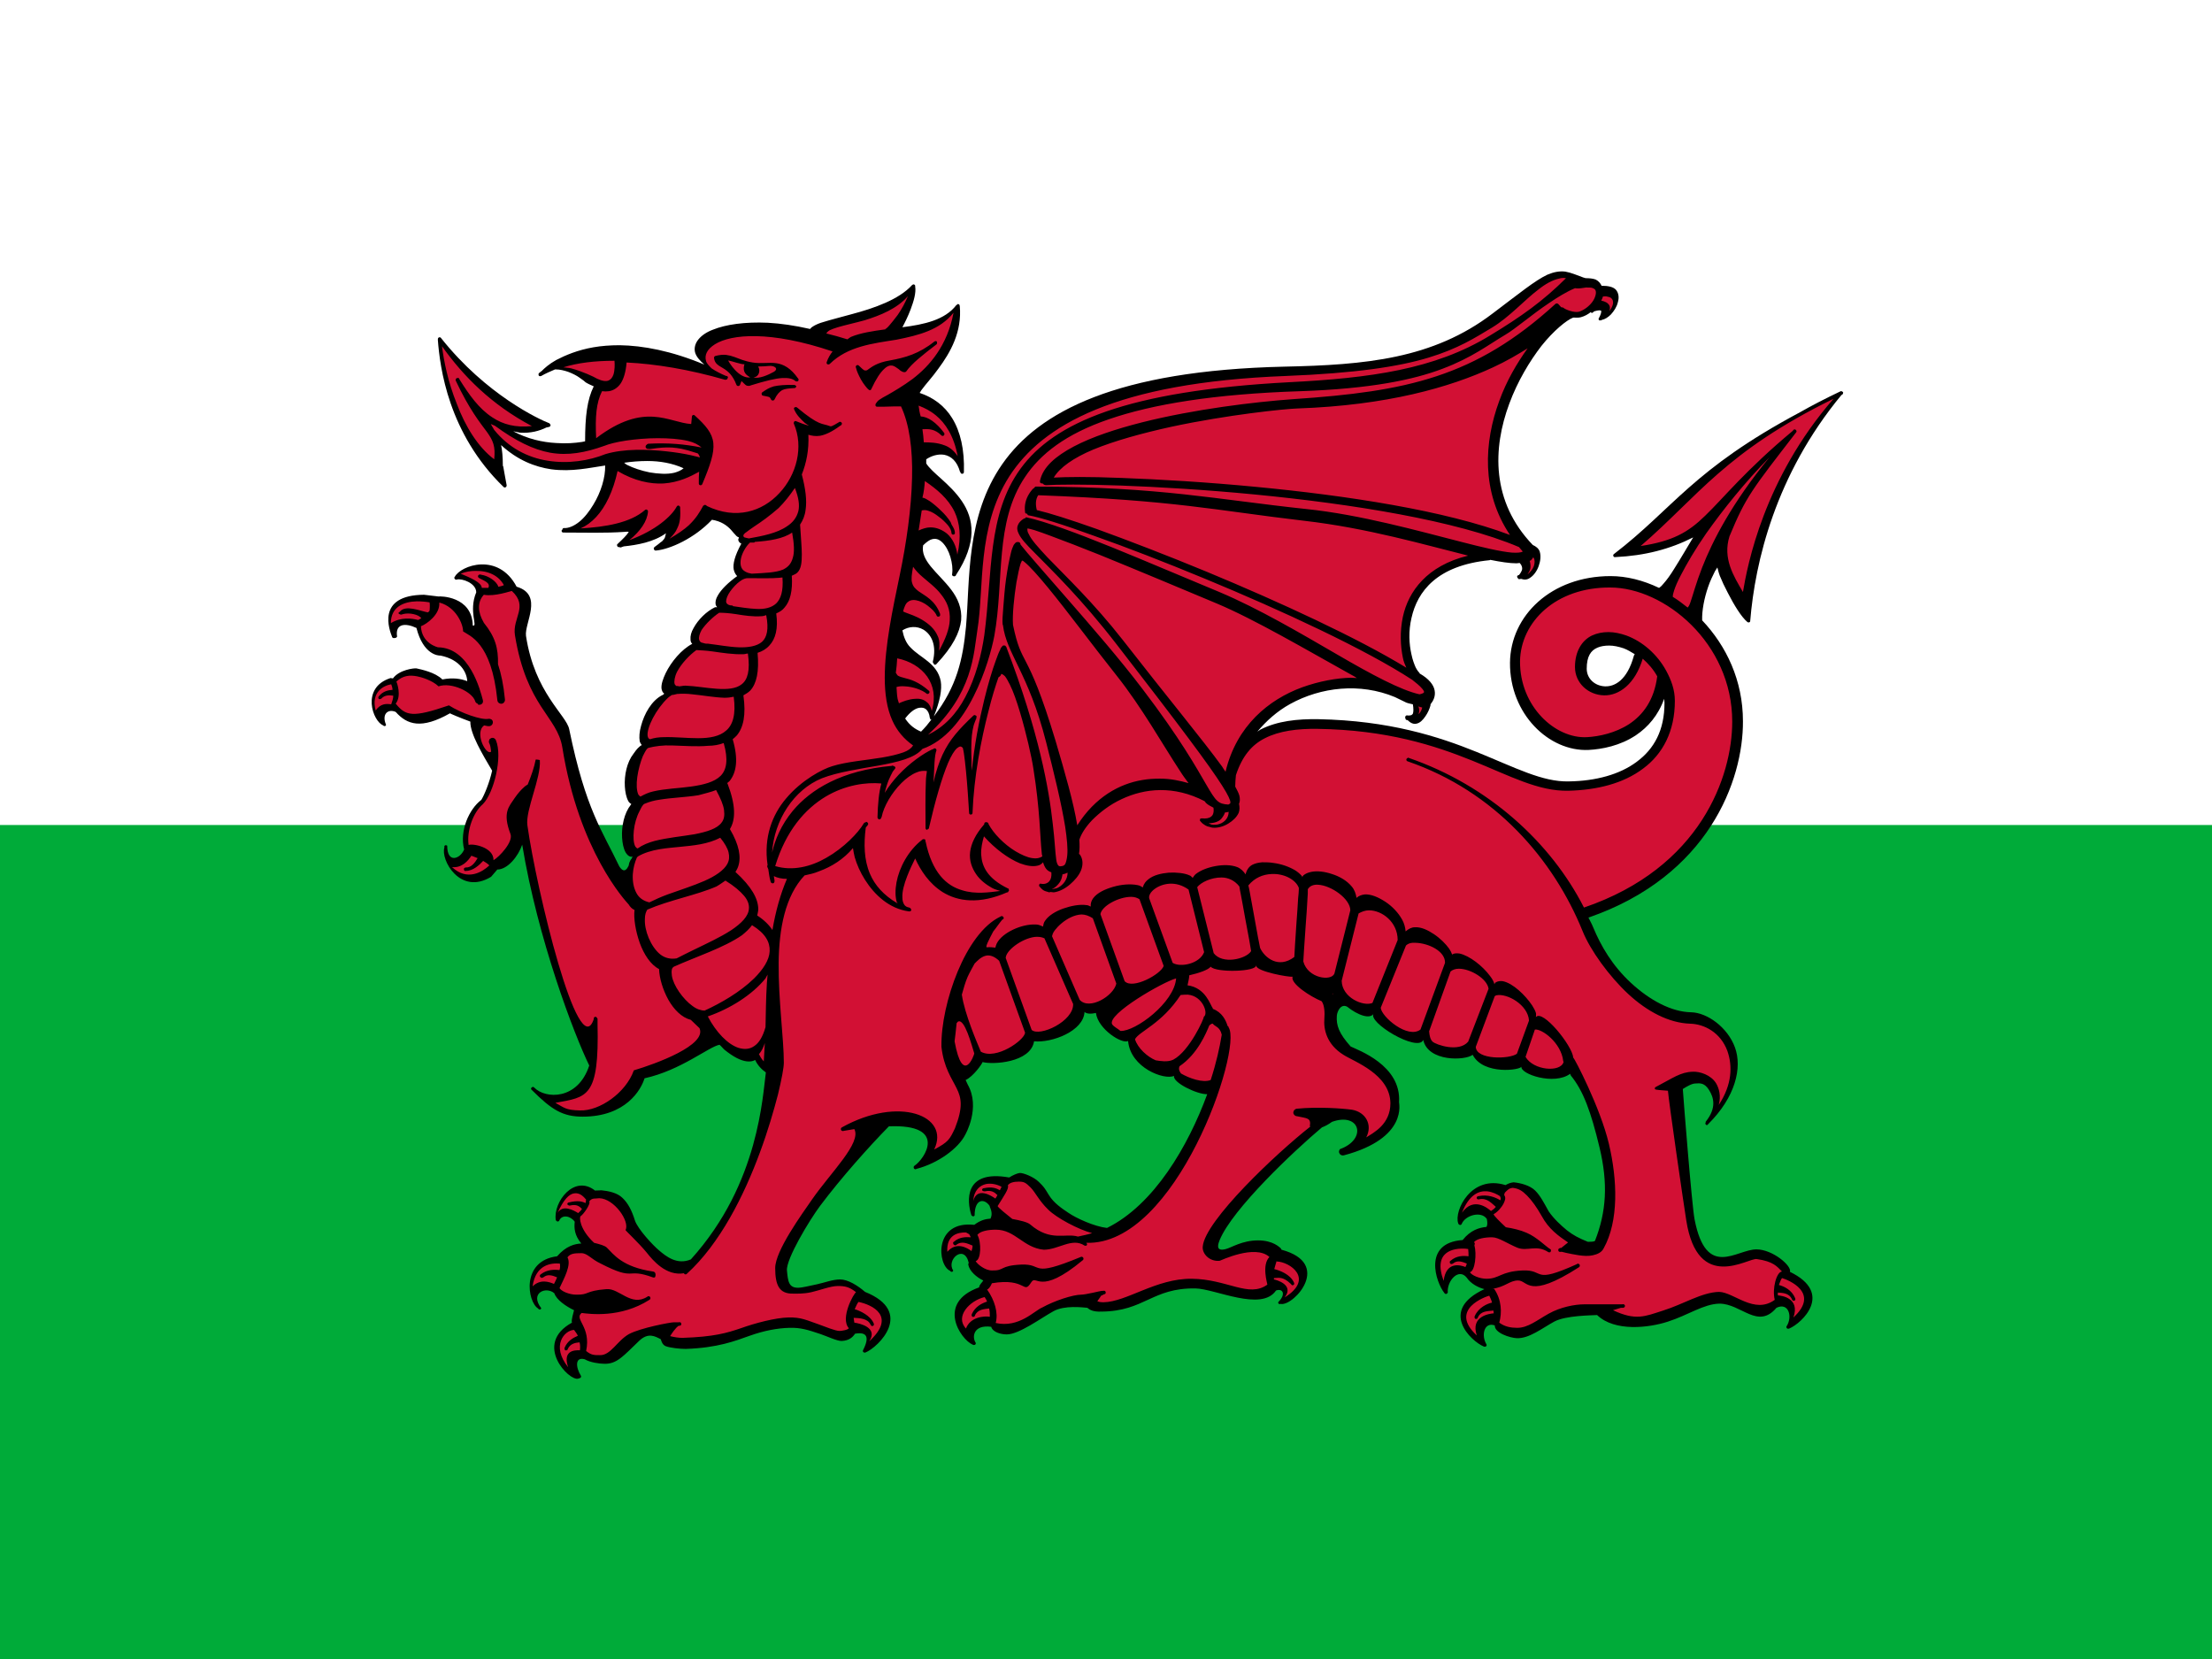 <?xml version="1.0" encoding="utf-8"?>
<!-- Generator: Adobe Illustrator 23.0.6, SVG Export Plug-In . SVG Version: 6.00 Build 0)  -->
<svg version="1.2" baseProfile="tiny"
	 id="svg548" xmlns:cc="http://creativecommons.org/ns#" xmlns:dc="http://purl.org/dc/elements/1.1/" xmlns:rdf="http://www.w3.org/1999/02/22-rdf-syntax-ns#"
	 xmlns="http://www.w3.org/2000/svg" xmlns:xlink="http://www.w3.org/1999/xlink" x="0px" y="0px" width="640px" height="480px"
	 viewBox="0 0 640 480" xml:space="preserve">
<rect x="0" y="0" width="640" height="480" fill="#333333" stroke="none"/>
<rect fill="#FFFFFF" width="640" height="452.2"/>
<rect y="238.7" fill="#00AB39" width="640" height="241.3"/>
<g id="dragon" transform="translate(-59.512 8.283)">
	<path d="M512.4,70.3c-1.7-0.2-3.3,0.1-5.2,0.9c-3.6,1.7-8.1,5.4-15.8,11.2c-17.3,13.2-36.9,14.9-60.3,15.4
		c-48.5,1.1-71,13-81.6,28.2c-10.6,15.2-9.3,33.5-10.5,47.1c-0.9,9.3-2.6,17.2-9.3,25.9c1.8-4.5,2.4-7.8,2-10.2
		c-0.5-2.6-2-4.3-3.7-5.7c-1.7-1.4-3.6-2.5-5.1-4.1c-1.2-1.2-1.9-2.9-2.3-4.9c1.9-1.2,4.2-1.3,6.1-0.2c2.3,1.4,3.9,4.5,2.7,9.3
		c0,0.2,0.1,0.4,0.3,0.5c0,0.1,0,0.2,0,0.2c0.2,0.2,0.5,0.2,0.7,0l0.1-0.1c0,0,0,0,0,0c4.7-5,6.7-9.1,7.1-12.6
		c0.3-3.5-1-6.4-2.9-8.9s-4.2-4.6-5.9-6.7c-1.6-2-2.6-3.9-2.2-6.1c0.8-0.8,1.5-1.3,2.1-1.6c1.4-0.6,2.5-0.2,3.5,0.8
		c1,1,1.8,2.5,2.3,4.2c0.5,1.7,0.7,3.5,0.5,4.8c0,0,0,0,0,0.1c-0.1,0.2,0,0.5,0.3,0.6c0.2,0.1,0.5,0.1,0.7-0.1c0,0,0-0.1,0.1-0.1
		c0,0,0,0,0-0.1c3.1-4.7,4.4-8.8,4.5-12.3c0.1-3.6-1.1-6.6-2.8-9.1c-1.7-2.5-3.9-4.6-5.9-6.4c-1.9-1.7-3.6-3.2-4.4-4.5
		c0-0.4,0-0.8,0-1.2c1.5-1,3.4-1.6,5.2-1.3c2,0.4,3.7,1.8,4.6,5c0,0,0.1,0,0.1,0c0,0.3,0.2,0.5,0.5,0.5c0.3,0,0.5-0.2,0.5-0.5v0
		c0.2-6.5-1-11.7-3.4-15.6c-2.2-3.6-5.5-6-9.4-7.3c0.2-0.3,0.3-0.5,0.5-0.8c1.3-1.8,3.2-3.8,4.9-6.2c3.5-4.7,6.9-10.7,6.2-18.2
		c0-0.1-0.1-0.1-0.1-0.2c0-0.1,0-0.2-0.1-0.2c-0.1-0.1-0.3-0.1-0.4-0.1c-0.1,0-0.1,0.1-0.2,0.2c-0.1,0-0.2,0.1-0.2,0.1
		c-3.3,4.3-9.3,5.6-15.6,6.4c0.7-1.3,1.6-3.1,2.4-5.2c0.9-2.4,1.6-4.8,1.3-6.6v0c0,0,0-0.1,0-0.2c0-0.1-0.1-0.3-0.2-0.3
		c-0.1-0.1-0.3-0.1-0.4-0.1c-0.1,0-0.1,0.1-0.1,0.1c-0.1,0-0.2,0.1-0.2,0.1c-3.8,4.2-11,6.7-17.4,8.4c-3.2,0.9-6.1,1.6-8.3,2.3
		c-1.1,0.3-2,0.7-2.7,1.1c-0.4,0.2-0.8,0.5-1.1,0.9c-4.4-1-8.5-1.6-12.2-1.8c-6.7-0.3-12.2,0.5-15.9,2c-1.9,0.7-3.3,1.7-4.2,2.8
		c-0.9,1.1-1.3,2.4-1,3.7c0.3,1.2,1.3,2.4,2.7,3.6c-9.6-4-17.8-5.5-24.5-5.6c-2.8,0-5.3,0.2-7.6,0.6c-4.6,0.8-8.1,2.3-10.8,3.7
		c-2.1,1.2-3.3,2.3-4.2,3.2c-0.1,0.1-0.2,0.1-0.3,0.2c0,0,0,0-0.1,0c0,0,0,0.1,0,0.1c0,0.1-0.1,0.1-0.2,0.2c0,0-0.1,0-0.1,0v0
		c0,0-0.1,0.1-0.1,0.1c-0.1,0.2-0.1,0.5,0,0.7c0.2,0.2,0.4,0.2,0.7,0.1c1.2-0.7,2.6-1.3,4-1.9c0.1,0,0.1,0,0.2,0
		c1.2,0,2.4,0.3,3.6,0.7c1.3,0.5,2.5,1.1,3.3,1.7c0.9,0.6,1.5,1.1,1.6,1.2c0,0,0,0,0.1,0.1c0.6,0.4,1.5,0.8,2.4,1.2
		c-1.9,3.8-2.5,8.7-2.5,15.9c-0.3,0.1-0.6,0.1-1,0.2c-2,0.3-4.5,0.5-7.3,0.3c-4-0.2-8.4-1.2-12.5-3.4c0.7,0.1,1.3,0.3,2,0.4
		c3,0.2,5.6-0.5,7.6-1.5c0.3-0.1,0.7-0.1,0.9-0.2c0.2-0.1,0.3-0.3,0.3-0.5c0-0.2-0.1-0.2-0.2-0.3c0,0,0-0.1-0.1-0.2
		c-2.9-1.1-18.3-8.2-31.4-24.7c0,0,0,0,0,0c0,0,0,0,0,0c-0.1-0.2-0.3-0.2-0.5-0.2c-0.3,0.1-0.4,0.3-0.4,0.6c0,0.1,0,0.1,0,0.2
		c0.6,7.9,3,27,19,42.5c0.2,0.2,0.4,0.2,0.6,0.1s0.3-0.3,0.3-0.6c-0.4-2-0.6-3.4-1-5.5c0,0-0.1,0-0.1-0.1c0-2.7-0.2-4.5-0.5-6
		c4.8,4.4,9.8,6.3,14.5,7c6,0.8,11.4-0.5,15-1c0.2,0,0.4-0.1,0.6-0.1c0.1,3.4-1.2,7.7-3.4,11.3c-1.2,2-2.6,3.8-4.1,5
		c-1.5,1.2-3.1,1.9-4.5,1.8h0c-0.2,0-0.4,0.3-0.4,0.5c-0.1,0.1-0.2,0.1-0.2,0.3c0,0.3,0.2,0.5,0.5,0.5c6.5,0,11.9,0.2,17.8-0.2h0
		c0.7-0.1,1.1,0,1.1,0c0,0.1,0,0.1-0.1,0.2c-0.4,0.7-1.6,1.9-3.1,3.3c-0.2,0.1-0.2,0.4-0.1,0.6c0.1,0.2,0.3,0.4,0.5,0.3
		c0,0,0.1,0,0.1,0c0.1,0.1,0.3,0.1,0.5,0.1c0.1,0,0.1-0.1,0.2-0.1c0.2-0.1,0.4-0.1,0.6-0.2c3.8-0.4,8.6-1.2,12.2-3.8
		c-0.1,0.4-0.2,0.9-0.3,1.2c-0.1,0.3-0.4,0.7-0.8,1.1c-0.1,0.1-0.2,0.2-0.3,0.2c-0.6,0.5-1.1,0.9-1.8,1.4c0,0-0.1,0-0.1,0.1
		c-0.2,0.1-0.3,0.4-0.2,0.6c0.1,0.2,0.2,0.4,0.4,0.4c0,0,0.1,0,0.1,0h0.1c0,0,0.1,0,0.1,0c4-0.4,11-3.5,16.1-8.9
		c2.6,0.4,4.3,1.6,5.5,2.9c0.6,0.7,1.1,1.3,1.6,1.8c0.2,0.2,0.4,0.3,0.7,0.4c0,0.2-0.2,0.5-0.2,0.7c0.1,0.5,0.4,0.9,0.9,1.1
		c-1.9,3.5-2.5,5.9-2.2,7.5c0.2,0.9,0.6,1.5,1,1.9c-2.5,1.8-4.6,3.8-5.6,5.6c-0.6,1-0.8,1.9-0.6,2.8c0.1,0.2,0.3,0.4,0.4,0.6
		c-0.2,0-0.4,0-0.6,0h0c-2.5,1.2-4.9,3.6-6.2,6c-0.7,1.2-1,2.3-0.9,3.4c0,0.5,0.2,0.9,0.5,1.2c-3.1,1.6-6.1,5.2-7.7,8.5
		c-0.8,1.7-1.3,3.2-1.2,4.4c0.1,0.6,0.3,1.2,0.8,1.5c-0.1,0.1-0.2,0.2-0.3,0.3c-0.1,0.1-0.1,0.1-0.2,0.1c-3.2,1.6-5.3,5.5-6.2,8.9
		c-0.5,1.7-0.6,3.3-0.4,4.5c0.1,0.4,0.4,0.8,0.6,1.1c-0.2,0.1-0.4,0.2-0.5,0.3c-1,0.8-1.6,1.8-1.9,2.2l0,0c-1.9,2.4-2.7,6.2-2.5,9.5
		c0.1,1.6,0.4,3.1,1,4.2c0.2,0.4,0.5,0.6,0.9,0.9c0,0-0.2,0.1-0.2,0.2l0,0c-1.9,2.4-2.7,6.2-2.5,9.5c0.1,1.6,0.4,3.1,1,4.2
		c0.3,0.5,0.7,1,1.2,1.2c0.2,0.1,0.6,0.1,0.9,0.1c-0.1,0.1-0.3,0.3-0.3,0.4c0,0,0,0,0,0.1c-0.3,0.3-0.5,0.7-0.7,1.2
		c-0.1,0.2-0.1,0.6-0.2,0.9c-1.1,2.3-2.1,1.1-2.7,0.2c-4.9-10.3-9.7-16.3-14.5-39.7c-0.8-4.1-10-10.5-12.5-27
		c-0.5-3.7,5.1-11.8-2.6-14.2c0,0,0,0-0.1,0c-5.3-10.1-16.2-6.2-17.9-2.9c-0.2,0.2-0.2,0.4,0,0.6c0.1,0.2,0.3,0.3,0.6,0.2
		c1.4-0.4,5.6,1,5.6,3.7c-2.3,5.5,0.6,10.1-1,9.6c-0.2-8.6-9.6-8.5-9.9-8.4c0,0,0,0,0,0l-4.2-0.5c-14,0.1-10,10.3-9.2,12.3
		c0.1,0.2,0.4,0.3,0.8,0.2c0.3,0,0.5-0.2,0.6-0.4c-0.6-3.8,2.4-4,5.6-2.5c2,7.8,6.3,8,6.9,8v0h0.1c5.8,1.2,7.6,5,7.7,7.4
		c-1.8-0.7-4.1-1.1-7.2-0.5c-2.1-2.1-6.2-2.9-7.5-3.2c-0.7-0.1-5,0.4-6.8,2.9l-0.7-0.1c-8.7,2.8-5.1,12.6-2.1,13.7
		c0.1,0.2,0.3,0.2,0.5,0.2c0.2-0.1,0.3-0.2,0.3-0.4c-1.3-3,0.5-4.7,2.8-3.7c3.3,3.7,7.4,5.1,15.7,0.4c0.1,0.1,2.9,1.3,5.9,2.4
		c-0.1,3.5,3.6,9.6,6.3,14.2c-0.8,3.6-2.3,7.1-3.1,8.4c0,0-0.1,0.1-0.1,0.1c-3.4,2.6-6.3,8.8-4.9,14.3c-1.1,2.7-4.9,4.2-4.9-1.1
		c-0.2-0.1-0.4-0.2-0.6-0.1c-0.2,0.1-0.3,0.3-0.2,0.6c-1.2,3.5,4.5,14,13.5,8.5l1.8-2.1c3,0,6.1-3.9,7.2-7.2
		c4.5,27.3,15,54.9,19.4,63.9c-3.3,10.1-12.7,9.7-15.9,6.4c0,0-0.1,0-0.1-0.1c-0.2-0.2-0.5-0.1-0.7,0.1c-0.2,0.2-0.2,0.5,0.1,0.7
		c5.8,5.8,9,7.7,14.7,7.7c12.5,0,16.9-7.8,17.9-11.1c10.5-2.3,18.7-9.2,21.7-9.7c0.5,0.4,1.1,1.2,1.5,1.5c2.5,2,4.6,3.1,6.4,3.3
		c0.9,0.1,1.7,0,2.4-0.4c0.7,1.5,1.8,2.7,3.1,3.6c-0.5,3.7-1,11.3-3.7,21c-2.8,10-7.9,21.9-18,33.1c-4,1.7-7.2-0.9-9.2-2.6
		c-1.7-1.4-6.2-6.2-7-8.7c-0.9-2.9-2-5-3.6-6.5c-1.5-1.5-4.1-2-6.1-2.2c0,0,0.8,0.1-0.1,0c-0.7,0.1-1.2,0-1.7,0.1
		c-6.1-4.8-12.1,3.3-11.4,8.4c0,0.2,0.2,0.4,0.4,0.5c0.2,0.1,0.5,0,0.6-0.2c0.8-1.9,3.3-1.4,4.5,0.3c-0.2,1.8-0.1,3.9,1.9,6.3
		c-1.9,0.1-4.4,0.7-7,3.7c-10.5,1.3-8.6,13.2-5.5,15.1c0.1,0.2,0.3,0.3,0.5,0.3c0.2,0,0.4-0.2,0.4-0.4c-3.4-4.4,1.4-6.4,3.8-4.3
		c0.6,1.9,3.4,3.8,5.7,4.9c-0.1,0.6-0.9,2.9-0.6,3.6c-11.3,6.2-0.8,17,1.8,16.2c0.2-0.1,0.4-0.1,0.6-0.2c0.2-0.1,0.3-0.4,0.2-0.6
		c-1.6-2.6-1.7-5.6,1.1-4.8c1.5,0.9,4.2,1.3,5.7,1.3c3.6,0.1,5.5-2.3,10-6.6c2.7-2.6,4.7-1.3,6.3-0.5c0.2,0.7,0.5,1.6,1.4,2
		c1.3,0.5,4.1,0.8,5.8,0.8c9.2-0.3,14.3-2.3,18.5-3.8c4.2-1.5,8-2.2,11.5-2.3c3.3-0.1,5.4,0.6,9,1.8c1.8,0.6,4.7,2,6.1,2
		c2.3-0.1,3.3-1.2,3.9-2.1c3.4-0.6,4.3,0.9,2.3,4.8c-0.1,0.2,0,0.5,0.2,0.6c0.2,0.1,0.4,0.1,0.6,0c3.6-1.5,14.2-11.7-0.2-17.5
		c-2.2-1.9-5-3.6-7.2-3.6c-2.2,0-4.4,0.9-6.7,1.4c-2.3,0.5-4.5,1-5.3,1c-2.9,0.1-3.1-1.8-3.4-5c-0.3-3.3,6.6-14.7,9.6-18.7
		c6-8,14.1-17.1,19.9-23c17.2-0.7,10.3,9.5,7.4,11.4c-0.2,0.1-0.3,0.4-0.2,0.7c0.1,0.2,0.4,0.4,0.6,0.3c0.1,0,0.1-0.1,0.2-0.1
		c6.2-1.6,12.1-5.9,14.1-9.9c0,0,4.5-7.8,0.7-14.5c-0.2-0.4-0.4-0.9-0.6-1.3c2.2-1,4.8-4.7,4.9-5.2c2.9,0.8,13.9,0.2,14.9-6
		c5.1,0.5,14.3-2.9,14.6-8.5c0.6,0.6,1.9,0.6,3.3,0.3c0.6,4.7,7.6,9.1,9.3,8.1c0.7,7.8,10.5,11.4,13.3,10.1
		c-0.5,1.9,6.7,5.4,9.6,5.3c-5.5,15-15.4,32-29,38.7c-3.6-0.4-8.9-2.8-11.2-4.4c-1.8-1.2-4.2-2.8-5.6-5.1s-1.4-2.3-2.9-3.8
		c-1.5-1.5-4.6-2.7-5.6-2.6c-0.7,0.1-1.9,0.6-3,1.3c-13.4-2.4-12.1,7.2-11,10.7c0,0.2,0.2,0.4,0.4,0.5c0.2,0.1,0.5,0,0.6-0.2
		c0-5,2.9-5,4.4-2.7c0,0.1-0.1,0.1,0,0.2c0.8,1.7,0.5,2.7,0.2,3.4c-1.5,0.1-3,0.5-4.7,1.8c-11.8-1.3-10.7,11.7-7,13.3
		c0.1,0.2,0.3,0.3,0.5,0.3c0.2,0,0.4-0.2,0.4-0.4c-2.1-3.1,3.2-7.8,4.5-2.2v0c-0.1,0.2-0.2,0.4-0.1,0.6c0.3,1.8,2.4,3.6,4.3,4.5
		c-0.3,0.6-1.1,1.1-1.2,2c-12.4,4.4-5.5,15-1.8,16.6c0.2,0.1,0.4,0.1,0.6,0c0.2-0.1,0.3-0.4,0.2-0.6c-1.1-1.6-0.7-5.3,4.5-4.6
		c0.4,1.5,2.7,2.2,4.5,2.2c3.6,0,10-4.8,13.5-6.7c3.2-1.8,8.5-1.1,9.8-1c0.7,0.6,1.7,1.2,4.1,1.1c12.5-0.1,14.6-6.9,27.2-6.7
		c5.7,0.1,19.1,6.8,23.3,0.6c1.9-0.7,3,1,0.7,3.3c-0.2,0.2,0,0.5,0.2,0.6c0.2,0.1,0.4-0.1,0.6,0c3.7,0.5,14.9-11.7,0.1-15.7
		c-0.1-0.1-0.1-0.2-0.2-0.4c-0.4-0.3-2.2-2.3-6.6-2.3c-4.6,0-7.7,2.1-9.3,2.5c-3.3,0.9-2.1-1.8-1.8-2.6c3.7-9,21.5-25.8,29.6-32.6
		c0.8-0.3,1.8-0.8,2.9-1.6c8.1-2.9,10.3,5,2.3,7.9c-0.3,0.4-0.4,0.9-0.1,1.3c0.2,0.4,0.7,0.6,1.2,0.5c18.8-5,15.9-15.3,16-15.4
		c0.7-10.7-12-15.1-14-16.1c-3.4-3.8-4.2-6.1-4-8.9c0.1-1.3,1.2-3.6,3-2.6c3,2.4,6.7,3.8,7.7,1.9c-2.2,2.5,12.8,11.4,14.3,7.7
		c1.4,6.4,12.2,6,14.3,4.3c3.1,6,14.1,4.4,14.1,3.4c-0.4,2.2,9.5,5.5,14.1,2.1l0.2,0.5c3.6,4.4,5.8,10.4,8.3,20.8
		c2.5,10.4,2,18.6-1.3,27c-0.2,0.3-1.1,0.3-2.1,0.3c-2.7-1.1-4.2-1.9-6-3.3c-1.7-1.4-3.8-3.3-5.3-5.5c-1.4-2.5-2.4-4.5-3.9-6
		c-1.5-1.5-4.2-2.2-6.2-2.4h-0.1c-0.9,0.1-1.6,0.4-2.3,0.8c-10-3.1-14.9,7.5-13.7,11c0,0.2,0.2,0.4,0.4,0.5c0.2,0.1,0.5,0,0.6-0.2
		c1-2.6,5.7-3.9,7.3-1.5c0.2,1,0.2,1.8-0.1,2.3c-2.1,0.2-4.6,0.9-6.9,3.8c-11.7,0.8-7.7,12.3-5.3,15.3c0.1,0.2,0.3,0.3,0.5,0.3
		c0.2,0,0.4-0.2,0.5-0.4c-0.3-3.3,3.1-7.3,5.5-4.3c1.1,1.7,3.4,2.9,5.1,3.3c-13.4,6.2-3.8,15.1-0.2,16.6c0.2,0.1,0.4,0.1,0.6,0
		c0.2-0.1,0.3-0.4,0.2-0.6c-1.6-2.6-0.7-6.6,2.4-5.5c-0.1,2.2,4.4,3.6,6.4,3.7c3.6,0.1,7.3-2.9,10.8-4.8c3.3-1.8,10.9-1.8,12.4-1.9
		c5.1,4.9,15,3.7,20.5,1.9c5.9-1.9,10.3-5.1,14.9-5.2c6.3,0,11.1,7.6,16.5,1.2c3.6-1.7,4.7,2.7,2.9,5.4c-0.1,0.2,0,0.4,0.2,0.6
		c0.2,0.1,0.4,0.1,0.6,0c3.6-1.5,13-10.2,0.2-16.4c0.6-1.7-5-6.5-9.7-6.5c-5.8,0-14.5,8.8-17.9-8.7c-0.8-4.2-3.2-34.7-3.4-37.7
		c1.1-0.7,2.6-1.6,3.7-1.6c1.3-0.1,2.6-0.2,3.9,1.9s2.3,5.1-1,9.2c0,0.1,0.1,0.1,0,0.2c0,0.1-0.1,0.2-0.1,0.3c0,0.1,0.1,0.1,0.1,0.1
		c0,0.1,0,0.1,0,0.2c0,0,0.1,0,0.1,0c0,0,0,0.1,0.1,0.1c0.2,0.1,0.4,0,0.5-0.2c8-7.9,9.9-16.4,7.8-22.2c-2.1-5.8-8-10.1-12.7-10.2
		c-5.7-0.1-12-3.5-17.4-8.5c-5.4-5-8.7-10.7-10.9-16c-0.4-1-0.9-1.9-1.4-2.9c34.8-12,44.8-39.8,44.7-56.8c0-11.8-4.8-21.8-11.8-29.2
		c-0.1-2.8,0.6-6.4,1.7-9.6c0.6-1.8,1.4-3.4,2-4.6c0.3-0.5,0.5-0.8,0.7-1.1c0.2,0.7,0.3,1.3,0.7,2.4c0.6,1.5,1.4,3.2,2.3,4.9
		c1.8,3.5,3.9,7,5.7,8.5c0.1,0.1,0.4,0.1,0.5,0.1c0.2-0.1,0.3-0.2,0.3-0.4c1.4-17.1,7.3-42.3,26.4-65.4c0,0,0,0,0,0c0,0,0,0,0,0
		c0.1,0,0.1-0.1,0.2-0.1c0.2-0.1,0.3-0.4,0.3-0.6c-0.1-0.2-0.3-0.4-0.6-0.4c0,0-0.1,0-0.1,0c0,0,0,0,0,0c-4.4,2.1-8.3,4.1-11.8,6.1
		c-31.1,16.6-36.6,27.8-53.8,41c-0.2,0.1-0.3,0.4-0.2,0.6c0.1,0.2,0.3,0.4,0.6,0.3c8.5-0.4,15.8-2.3,22.5-5.7
		c-1.7,2.8-3.6,6.1-5.5,9.1c-1.1,1.8-2.2,3.3-3.1,4.3c-0.4,0.5-0.8,0.9-1.1,1.1c-0.1,0.1-0.2,0.1-0.2,0.1c-4.6-2.2-9.4-3.4-14-3.4
		c-17.1,0-29,11.4-29.1,25.1c-0.1,14.8,11.3,25.7,22.7,25.2c3.9-0.2,9.2-1.2,13.8-4.3c3.4-2.3,6.4-5.7,8.1-10.5
		c0,0.4,0.1,0.8,0.1,1.2c0,7.9-3,13.3-8,17c-4.9,3.7-11.9,5.6-19.7,5.7c-7.6,0.2-15.5-4-26.6-8.5c-11.1-4.5-25.4-9.1-45.8-9.5
		c-6.1-0.1-11.9,0.5-16.8,3c-0.3,0.2-0.6,0.4-0.9,0.6c2.6-3.1,5.7-5.9,9.5-8c8.9-4.9,20.2-6.2,30.3-2c1.1,0.5,2.4,1.2,3.3,1.6
		c0.8,0.3,1.2,0.3,1.9,0.5c0.2,1.2,0.2,2.2,0,2.7c-0.1,0.2-0.3,0.3-0.4,0.4c-0.1,0-0.2,0.1-0.4,0.1c-0.2,0-0.4,0.1-0.8,0
		c-0.2,0-0.4,0-0.5,0.2c-0.1,0.1-0.2,0.4-0.1,0.5c0,0.2,0.1,0.5,0.3,0.6c0.1,0.1,0.3,0,0.4,0.1c0.8,0.8,1.7,1.2,2.5,1
		c1.1-0.2,1.9-1.1,2.6-2.1c0.7-1,1.2-2.1,1.5-3.2c0-0.1,0-0.2,0-0.3c0.8-1,1.5-2.3,1.2-4c-0.3-1.7-1.7-3.4-4.3-4.9
		c-0.1,0,0-0.1-0.1-0.2c-0.1-0.1-0.6-0.6-1.1-1.6c-0.4-0.9-0.9-2.2-1.2-3.7c-0.7-3-0.9-6.8,0-10.6c1.7-7.6,7.3-15.2,22.6-16.7
		c0.1,0,0.1-0.1,0.2-0.1c3,0.6,5.6,1,7.6,1c0.3,0,0.6-0.1,0.9-0.1c0.1,0.2,0.3,0.3,0.4,0.5c0.2,0.4,0.4,0.8,0.3,1.4
		c-0.1,0.4-0.4,1-0.9,1.6c0,0,0,0-0.1,0c-0.2,0-0.3,0.2-0.4,0.3c-0.1,0.2,0,0.4,0.1,0.5v0v0h0v0c0.1,0.2,0.2,0.3,0.4,0.4
		c0.2,0,0.4-0.1,0.6-0.1c0.9,0.3,1.8,0.3,2.6-0.3c1.1-0.7,2-2,2.5-3.4c0.5-1.4,0.7-2.9,0.3-4.2c-0.3-0.9-1.1-1.5-2-1.9
		c-12.1-12.6-11.6-28-6.8-40.9c2.4-6.5,5.9-12.3,9.3-16.7c3.5-4.4,7.3-7.5,9.2-8.2c0.1,0-0.1,0.1,0,0c0.8,0,1.5,0.1,2.2-0.1
		c1.1-0.3,2-0.8,2.9-1.5c0,0,0,0.1,0.1,0.2c0.3,0.1,0.5,0,0.7-0.3l0,0c0.1-0.1,0.3-0.1,0.5-0.2c0.4-0.1,0.9-0.2,1.2-0.2
		c0.2,0,0.3,0.1,0.4,0.1c0.1,0,0.1,0.1,0.1,0.2c0,0.3-0.1,0.9-0.7,2c0,0,0,0,0,0v0v0c-0.1,0.1-0.1,0.3,0,0.4c0,0,0,0,0,0v0
		c0,0,0,0,0,0c0,0,0,0,0,0.1c0,0,0,0,0,0c0,0,0,0,0,0c0,0,0.1,0.1,0.1,0.1c0,0,0,0,0.1,0c0,0,0,0,0.1,0c0,0,0,0,0.1,0c0,0,0,0,0.1,0
		c0.1,0,0.1,0,0.2,0c0,0,0.1,0,0.1-0.1c0,0,0,0,0,0c1-0.2,1.9-0.8,2.7-1.6c0.9-1,1.7-2.2,2-3.5c0.4-1.3,0.3-2.7-0.6-3.7
		c-0.8-0.8-2.2-1.1-4.1-1.1c-0.3-0.7-0.9-1.4-1.7-1.8c-0.8-0.3-1.8-0.4-2.9-0.4l-0.7-0.2C515.7,71.3,514.1,70.6,512.4,70.3
		L512.4,70.3z M246.8,125.1c3.6,0,7.2,0.6,10.5,2.1c-0.7,0.6-1.6,1-2.7,1.3c-2.1,0.5-4.7,0.3-7.1-0.1c-2.5-0.5-4.8-1.3-6.4-2.1
		c-0.5-0.2-0.7-0.5-1-0.7C242.2,125.3,244.5,125.1,246.8,125.1L246.8,125.1z M525.1,178.5c1.3,0,2.7,0.3,4.2,0.8
		c1.1,0.4,2.2,1.1,3.2,1.7c-0.1,0.2-0.3,0.4-0.3,0.6c-1.9,6.8-5.4,8.8-8.3,8.7c-2.9-0.1-5.3-2.2-5.3-5.1c0-3.6,1.2-5.3,3.1-6.1
		C522.6,178.7,523.8,178.5,525.1,178.5L525.1,178.5z M325.5,196.5c0.8-0.1,1.4,0,1.9,0.4c0.5,0.4,1,1.2,1.1,2.4
		c0,0.1,0.1,0.1,0.1,0.1c0,0.2,0,0.4,0.2,0.5c0.1,0,0.1,0,0.2,0c-0.9,1.2-1.8,2.3-3,3.5c-1.7-0.7-3.3-1.8-4.6-3.8
		C322.6,198,324.1,196.7,325.5,196.5L325.5,196.5z"/>
	<path fill="#D21034" d="M512.6,72.2c-6.5,6.5-12.9,11.1-22,16.6c-16,9.8-34.7,12.3-58,13.5c-47.2,2.5-68.1,11.7-77.8,25
		c-9.7,13.3-8.1,30.3-10.5,48.2c-0.8,5.6-2.5,12.3-5.5,17.9c-2.5,4.8-6.1,8.7-10.8,10.9c13.1-11.9,13.2-23.5,14.3-30.3
		c2-12.2-0.2-29.6,9.2-44.4c9.5-14.8,30.7-27.2,80-29.1c20.3-0.8,32.7-2.7,41.3-5.3c8.6-2.6,13.4-5.7,18.4-8.7
		c5.1-3.1,9.3-7.9,13.4-11c2-1.6,4.1-2.8,6.1-3.2C511.3,72.1,512,72.1,512.6,72.2z M518.4,74.9c0.9,0,1.7,0,2,0.2
		c0.5,0.2,0.7,0.4,0.8,0.8c0.2,0.6-0.1,2-1,3.2c-0.9,1.2-2.3,2.3-3.8,2.8c-1.5,0.4-4.1-0.7-4.5-1.1c-0.2-0.2-0.4-0.1-0.7-0.2
		c-0.3-0.3-0.5-0.6-0.8-0.9c-0.1-0.1-0.3-0.2-0.5-0.2c-0.1,0-0.2,0.1-0.3,0.1c-23.3,21.3-43.2,25.4-75.9,27.6
		c-11.2,0.8-28.6,2.9-43.7,6.7c-7.5,1.9-14.5,4.2-19.8,7c-5.3,2.8-9,6-9.8,10c0,0.2,0,0.3,0.1,0.5c0.1,0.1,0.3,0.2,0.5,0.2
		c0.1,0,0.1,0,0.2,0c0.2,0.3,0.6,0.5,1,0.5c2.8-0.2,10.8-0.3,21.6,0.1c10.8,0.4,24.5,1.2,38.9,2.6c27.8,2.7,58.2,7.5,76.3,15.2
		c0.4,0.4,0.7,0.9,1.1,1.3c0,0,0,0,0,0c-0.5,0.3-1.6,0.4-3.2,0.3c-3.3-0.3-8.4-1.5-14.6-3.1c-12.5-3.2-29.3-7.9-44.8-9.5
		c-26.3-2.8-42.1-6.4-78.2-6.5c0,0-0.1,0-0.1,0c0,0-0.1,0-0.1,0c-0.2,0.1-0.2,0.2-0.3,0.3c-0.1,0.1-0.3,0.3-0.5,0.4
		c-0.3,0.4-0.7,0.8-1.1,1.5c-0.8,1.3-1.4,3.1-1.1,5.2c0,0.2,0.1,0.4,0.3,0.4c0.1,0,0.2,0,0.3,0.1c0.1,0.1,0.1,0.3,0.3,0.4
		c3.1,0.5,10.2,2.7,19.2,6c9.1,3.2,20.2,7.5,31.8,12.3c22.5,9.3,46.6,20.5,60.1,29.3c0.9,0.7,2.3,1.8,3,2.7c0.2,0.2,0.3,0.5,0.4,0.6
		c0,0.2,0,0.3,0,0.4c-0.1,0.1-0.6,0.4-1.3,0.5c-5.4-1.2-13.8-5.7-23.6-11.4c-10.7-6.2-22.9-13.4-34.3-18.2
		c-20.1-8.3-44.4-19.1-55.8-21.6c0,0-0.1,0-0.1,0c-0.2,0-0.2,0.2-0.3,0.3c-0.1,0-0.1,0-0.2,0c-0.1,0-0.1,0.1-0.2,0.1
		c-0.8,0.5-1.4,1.1-1.7,1.9c-0.3,0.7-0.2,1.5,0.2,2.3c0.7,1.6,2.3,3.3,4.8,5.8c4.9,5,13.2,12.9,23.7,26.5
		c18.3,23.6,26.8,35,30.4,40.7c1.8,2.8,2.4,4.3,2.4,4.8c0,0.3,0,0.3-0.1,0.4c-0.1,0.1-0.3,0.2-0.5,0.3c-1.5-0.1-2.3-0.3-3.2-1.1
		c-0.9-0.8-1.8-2.3-3.2-4.7c-2.8-4.8-7.5-13.3-18.4-27.6c-6.6-8.7-14.7-18-21.5-25.8c-6.7-7.7-12.1-13.8-13.8-16
		c0-0.1-0.1-0.2-0.1-0.4c-0.1-0.1-0.1-0.2-0.3-0.3c-0.3-0.1-0.7-0.1-1,0.1c-0.2,0.2-0.4,0.4-0.6,0.7c-0.3,0.6-0.6,1.4-0.8,2.3
		c-0.5,2-1,4.7-1.4,7.5c-0.4,2.8-0.6,5.8-0.8,8.2c-0.2,2.3-0.3,4-0.2,4.9v0v0v0.1c0,0.1,0.1,0.1,0.1,0.2c0.5,4.1,2.3,7.5,4.6,12.3
		c2.4,5,5.3,11.4,7.9,21.6c2.2,8.6,4.4,17.6,5.5,24.4c0.5,3.4,0.8,6.3,0.6,8.3c-0.1,1-0.3,1.8-0.5,2.3s-0.5,0.7-1,0.8h0
		c-0.6,0.1-0.9,0.1-1.1-0.2c-0.2-0.2-0.5-0.8-0.6-1.8c-0.3-2-0.4-5.4-1-10.3c-1.1-9.9-3.9-26.2-13.4-51c0-0.1,0-0.1-0.1-0.2
		c0-0.1-0.1,0-0.1-0.1c-0.1-0.1-0.1-0.2-0.2-0.2c-0.1,0-0.1,0-0.2,0c0,0-0.1-0.1-0.1-0.1c0,0,0,0.1-0.1,0.1c-0.1,0-0.2,0-0.2,0
		c-0.1,0.1-0.2,0.2-0.3,0.3c-0.2,0.2-0.4,0.5-0.5,0.9c-0.4,0.7-0.8,1.8-1.3,3.2c-1,2.7-2.2,6.7-3.3,11.2c-1.5,6.1-2.9,13.3-3.6,20.6
		c-0.1-1.1-0.1-1.8-0.1-2.9c-0.1-2.6-0.1-5.2,0.1-7.3c0.1-1,0.3-2,0.5-2.8c0.1-0.4,0.2-0.6,0.3-0.9c0.2-0.4,0.3-0.9,0.5-1.2
		c0,0,0,0,0-0.1c0,0,0-0.1,0-0.1c0.1-0.2,0.1-0.4,0-0.6c0,0-0.1,0-0.1,0c-0.1-0.1-0.3-0.2-0.4-0.2c-0.1,0-0.2,0.1-0.3,0.1
		c-4.2,4-6.9,6.9-9,11.4c-1,2.2-1.9,4.8-2.6,8c0.1-2.2,0.2-4.2,0.3-5.8c0.1-1.6,0.3-2.8,0.5-3.3c0.1-0.2,0.1-0.4-0.1-0.6
		c-0.1-0.2-0.4-0.2-0.6-0.1c-0.1,0-0.1,0.1-0.2,0.2c0,0-0.1,0-0.1,0c0,0-0.1,0-0.1,0c-2.6,1.2-6.5,3.9-9.8,7.4
		c-1.5,1.6-2.9,3.4-4,5.2c0.8-3.4,1.6-4.7,2.3-6.1c0.2-0.3,0.4-0.5,0.7-0.9c0.1-0.2,0.1-0.4,0-0.5c-0.1-0.1-0.2-0.1-0.3-0.2
		c0,0,0,0,0,0c-0.1,0-0.1-0.1-0.2-0.1c-0.1,0-0.1,0-0.1,0c-0.1,0-0.1-0.1-0.2-0.1c-0.1,0-0.1,0.1-0.1,0.1
		c-14.6,1.3-23.5,6.8-28.7,13c-3.4,4.1-5.2,8.5-6,12.1c0.6-9.4,6.3-18.2,14.4-21.5c4.6-1.8,10.9-2.7,16.5-3.7
		c5.4-1,10.3-2.1,12.6-4.8c6.6-2.3,11.5-8.6,14.8-15.2c3.4-6.7,5.3-13.8,6-17.5c2.9-16,0-32.8,8.9-46c4.4-6.6,11.7-12.4,24.3-16.7
		c12.5-4.3,30.3-7.3,55.4-8.1c20.3-0.7,32.7-3.3,41.1-6.5c8.5-3.2,13.2-6.9,18.1-9.8c2.8-1.6,7.6-5.8,12.7-9.2
		c2.5-1.7,5.1-3.3,7.5-4.3C516.5,75.3,517.5,75,518.4,74.9L518.4,74.9z M322.2,77.4c-0.8,1.9-1.8,3.8-3,5.5c-0.9,1.2-1.8,2.3-2.4,3
		c-0.3,0.4-0.6,0.6-0.8,0.8c0,0,0,0.1-0.1,0.1c0,0,0,0,0,0c0,0-0.1,0-0.1,0c0,0,0,0,0,0c-0.1,0-0.1,0.1-0.1,0.2
		c-3.6,0.5-7.1,1-10,2.2c-0.4,0.2-0.7,0.5-1,0.7c-2.2-0.7-4.1-1.2-6.1-1.7c0,0,0,0,0,0c0.1-0.2,0.3-0.5,0.9-0.9
		c0.6-0.3,1.4-0.6,2.4-0.9c2-0.6,4.8-1.2,7.7-2C314.2,83,319.1,81,322.2,77.4L322.2,77.4z M524.4,77.5c0.5,0.1,0.9,0.2,1.2,0.4
		c0.5,0.4,0.7,0.9,0.6,1.7c-0.1,0.6-0.5,1.4-1,2.1c0.1-0.5,0.2-1.1,0-1.5c-0.4-0.9-1.4-1.3-2.4-1.5c0.2-0.4,0.4-0.8,0.5-1.2
		C523.6,77.5,524.1,77.4,524.4,77.5L524.4,77.5z M335.4,82.2c-1.8,9.5-6.9,15.4-11.9,19.2c-2.7,2-5.3,3.5-7.2,4.6
		c-1,0.5-1.8,1-2.4,1.4c-0.3,0.2-0.5,0.4-0.7,0.7c-0.2,0.2-0.4,0.5-0.4,0.8c0,0.3,0.2,0.5,0.5,0.5c0.8,0,3,0,5.1-0.1
		c0.8,0,1.1,0,1.8,0c2.4,5.1,3.4,12.3,3.2,20.6c-0.2,8.9-1.6,18.8-3.6,28.4c-2,9.6-4.3,20.3-4.3,29.5c0,4.6,0.6,8.9,2.2,12.4
		c1.3,2.9,3.3,5.3,6,7.2c-0.5,0.8-1.4,1.5-2.8,2c-1.7,0.6-3.8,1.1-6.2,1.5c-4.8,0.8-10.3,1.2-14.4,2.5c-2.7,0.8-8.8,3.9-13.4,9.4
		c-3.9,4.6-6.5,11.1-5.3,19.2c-0.1,0.1-0.1,0.3-0.1,0.5c0.1,0.2,0.2,0.5,0.3,0.7c0.2,1.2,0.3,2.4,0.7,3.7v0c0.1,0.3,0.4,0.4,0.7,0.4
		c0.3-0.1,0.4-0.4,0.4-0.6c0,0,0-0.1,0-0.1c0-0.1,0-0.1,0-0.2c-0.1-0.4-0.1-0.8-0.2-1.2c1,0.5,2.3,0.8,3.8,0.8
		c-1.9,4.4-3.3,9.5-4.2,14.8c-1-1.5-2.4-2.9-4.4-4.2c0.1-0.6,0.3-1.2,0.3-1.8c0-3.1-2-6.6-6.6-10.8c0.3-0.5,0.6-1,0.8-1.6
		c0.9-2.7,0.3-6.2-2.4-10.8c1.7-2.8,1.7-6.9-0.7-13.2c0,0-0.1,0-0.1-0.1c0.2-0.2,0.5-0.4,0.7-0.6c2-2.5,2.6-6.3,0.9-12.1
		c0,0,0,0,0,0c0.4-0.3,0.8-0.7,1.2-1.1c1.9-2.3,2.7-5.9,1.9-11.6c0.7-0.4,1.4-0.8,2-1.4c1.8-2,2.6-5.4,2.1-10.9
		c1.3-0.4,2.5-1.1,3.4-2.1c1.8-1.9,2.6-4.9,2-9.3c0.9-0.4,1.8-0.9,2.4-1.7c1.6-1.8,2.4-4.8,2.1-9.2c0.6-0.3,1.2-0.5,1.6-0.9
		c1.1-1.1,1.3-2.8,1.3-5.3c0-2.1-0.3-5.1-0.5-8.6c0.8-1.2,1.4-2.6,1.6-4.3c0.4-2.7,0-6-1.1-10.2c1.3-3.3,2.1-7,1.9-11.5
		c1,0.3,2.1,0.5,3.4,0.3c1.6-0.3,3.5-1.2,5.8-2.9c0.1,0,0.1-0.1,0.2-0.1c0,0,0.1,0,0.1-0.1c0.2-0.2,0.3-0.5,0.1-0.7
		c-0.1-0.2-0.4-0.3-0.7-0.2c0,0,0,0.1-0.1,0.1c-0.6,0.3-1.1,0.7-1.6,0.9c-0.5,0.3-0.8,0.3-1,0.2c-2.3-0.9-2.9,0.1-9.5-5.4
		c-0.1-0.1-0.2-0.1-0.4-0.1c-0.2,0-0.3,0.1-0.4,0.2c-0.1,0.1-0.1,0.3,0,0.5c0,0.1,0.1,0.2,0.1,0.2c0,0,0,0,0,0
		c0.6,1.4,1.8,2.6,3,3.7c0.5,0.4,0.8,0.5,1.2,0.8c-1.5-0.4-2.7-0.9-3.7-1.3c-0.2-0.1-0.4-0.1-0.6,0.1c-0.1,0.2-0.2,0.4-0.1,0.6
		c2.9,6.7,0.8,14.8-4.2,20.1c-4.9,5.3-12.5,7.8-21,3.7c-0.1-0.2-0.3-0.3-0.6-0.3c-0.1,0-0.2,0.1-0.3,0.2c0,0-0.1,0-0.1,0
		c-1.1,2-2.1,3.7-4.2,5.7c-1.3,1.2-3.2,2.5-5.6,3.9c1-1,1.8-1.9,2.2-2.9c1-1.9,1-3.8,0.9-6.2c0-0.2-0.2-0.4-0.4-0.5
		c-0.2-0.1-0.5,0.1-0.6,0.3c-1.5,2.8-6.1,6.9-13.7,9.7c3.2-2.6,5.2-5.5,5.4-8.3c0-0.2-0.1-0.4-0.3-0.5c-0.2-0.1-0.4-0.1-0.6,0.1
		c-4.2,3.7-11.5,4.9-18.6,5.3c1.6-0.7,3.1-1.8,4.5-3.3c2.7-2.9,4.9-7.4,6.2-13.3c4.9,2.9,9.5,3.8,13.3,3.6c4.4-0.3,7.8-2,10.3-3.4
		c-0.1,1.1-0.1,2-0.1,3.4c0,0.3,0.2,0.5,0.4,0.5c0.2,0.1,0.5-0.1,0.6-0.3c2.3-5.5,3.5-9,3.2-11.9c-0.3-2.9-2.2-5.1-5.4-8
		c-0.1-0.1-0.3-0.2-0.4-0.1c-0.2,0-0.4,0.2-0.4,0.5c-0.1,0.7-0.1,1.4-0.2,2.1c-6.5-0.4-13.4-6.6-27.5,4.1c-0.3-6.2,0-10.2,1.7-13.6
		c0.7,0.1,1.3,0.1,2,0c1.3-0.2,2.6-1,3.5-2.4c0.8-1.3,1.4-3.3,1.6-5.9c8.4,0.4,18.1,2,28.5,5c0,0,0.1,0,0.1,0c0.2,0,0.5-0.1,0.6-0.3
		c0-0.1,0-0.1,0-0.2c0,0,0.1,0,0.1,0c0.1-0.2,0-0.5-0.3-0.6c0,0,0,0-0.1,0c0,0,0,0-0.1,0c-1.7-0.7-3-1.4-4.2-2.2
		c-0.7-0.7-1.4-1.4-1.6-2.1c-0.5-1.7,0.2-3.4,2.6-4.9c4.7-2.9,15.9-4,34,2.1c-0.7,0.9-1.3,1.9-1.7,3.1c-0.1,0.2,0,0.5,0.2,0.6
		c0.2,0.1,0.5,0.1,0.7-0.1c5.2-5.1,12.4-5.9,19.3-7C325.4,88.7,331.4,87.2,335.4,82.2L335.4,82.2z M330.2,90.4
		c-0.1,0-0.2,0.1-0.3,0.1c-4.5,3.6-8.5,4.7-12.9,5.5c-3.7,0.6-5.3,1.9-6.3,2.6c-0.2,0.2-0.4,0.3-0.6,0.3c-0.1,0-0.2,0-0.4,0
		c-0.3-0.1-0.8-0.5-1.7-1.4c-0.2-0.2-0.4-0.2-0.6-0.1c-0.2,0.1-0.3,0.3-0.3,0.5c0,0.1,0.1,0.2,0.1,0.3c0,0,0,0,0,0
		c0.2,0.9,0.7,2,1.4,3.3c0.4,0.7,0.8,1.3,1.2,1.8c0.4,0.5,0.7,0.9,1.1,1.2c0.1,0.1,0.3,0.1,0.4,0.1c0.1,0,0.3-0.2,0.3-0.3
		c1.4-3,2.6-4.8,3.7-5.8c1-1,1.8-1.1,2.4-1c0.6,0.1,1.2,0.6,1.8,1c0.3,0.2,0.5,0.5,0.8,0.6c0.3,0.2,0.6,0.3,1,0.3
		c0.1,0,0.3-0.1,0.4-0.2c1.6-2.3,4.8-4.8,8.7-7.8c0.2-0.1,0.3-0.4,0.2-0.6C330.7,90.5,330.4,90.4,330.2,90.4L330.2,90.4z
		 M187.4,91.9c6.2,8.7,14.3,16.9,26,23.1c-4.8,0.5-8.4-0.5-11.4-2.5c-3.9-2.5-6.8-6.6-9.6-11.1c0,0,0,0,0-0.1
		c-0.1-0.2-0.3-0.3-0.6-0.2c-0.2,0-0.3,0.1-0.4,0.3c-0.1,0.2-0.1,0.3,0,0.5c0,0,0,0,0,0c3.9,8.3,7,12.1,9,14.8
		c1.8,2.5,2.5,4.2,2.1,7.9c-4.7-3.5-8.4-9.6-10.8-16C189.1,102.2,187.9,96,187.4,91.9L187.4,91.9z M501.5,92.5
		c-3.1,4.3-6.1,9.4-8.2,15.2c-4.4,11.9-5.3,26.3,3.1,38.8c-18.8-7.1-47.2-11.4-73.3-13.9c-14.5-1.4-28.2-2.2-39.1-2.6
		c-9.7-0.4-15.9-0.3-19.6-0.1c1.7-2.9,5.7-5.7,11.4-8.1c6.3-2.6,14.4-4.8,22.6-6.6c16.3-3.5,33-5.2,36.5-5.3
		c25.9-0.9,44.1-6.1,56.6-11.9C495.4,96.2,498.6,94.3,501.5,92.5L501.5,92.5z M269.6,94.4c-0.9-0.1-1.9,0-3.1,0.3
		c-0.3,0.1-0.4,0.3-0.4,0.6c0.1,0.8,0.4,1.4,1,1.9s1.1,0.7,1.7,1.1c1.3,0.8,2.7,1.9,3.8,4.8c0.1,0.2,0.3,0.3,0.5,0.3
		c0.2,0,0.4-0.1,0.5-0.3c0.2-0.5,0.3-0.8,0.4-1c0-0.1,0.1-0.1,0.1-0.1c0.2,0.2,0.4,0.4,0.7,0.7c0.2,0.2,0.5,0.5,0.8,0.6
		c0.4,0.1,0.8,0.1,1.2-0.1c4.2-1.3,7.1-2,9-2.1c2-0.1,3.1,0.2,3.9,0.9c0.2,0.1,0.5,0.1,0.7,0c0.2-0.2,0.2-0.5,0.1-0.7
		c0,0-0.1-0.1-0.1-0.1c-2.1-3-4.2-4.1-6.3-4.4c-2.2-0.3-4.4,0.2-6.8-0.2c-2.5-0.4-3.9-1.1-5.3-1.6C271.2,94.7,270.4,94.5,269.6,94.4
		L269.6,94.4z M270.2,96c1.1,0.2,3.8,1.2,4.7,1.1c-0.7,2.3,0.6,3.2,1.7,3.8C273.3,101.4,270.3,96.4,270.2,96L270.2,96z M237.3,96.1
		c0.1,1.1,0.1,2.7-0.3,4c-0.3,0.8-0.7,1.4-1.4,1.7c-0.7,0.3-1.8,0.2-3.3-0.5c0,0,0,0,0,0c-1-0.6-4.2-2.1-7.5-3
		c-0.8-0.2-1.6-0.2-2.3-0.3C226.6,96.7,231.6,96.1,237.3,96.1L237.3,96.1z M281.9,97.6c1.7-0.2,3,0.8,1.5,1.7
		c-1.6,0.9-4.3,2.1-5.9,1.6c1.6-0.1,2.1-1.9,1.4-3.1C278.3,97.7,280.3,97.8,281.9,97.6z M289.4,103.1c-2.8-0.1-4.6,0.1-6,0.4
		c-1.4,0.4-2.3,1-3.3,1.7c-0.2,0.1-0.3,0.4-0.2,0.6c0,0.2,0.2,0.4,0.4,0.4c1,0.2,1.6,0.3,1.8,0.4c0.1,0.1,0.1,0.1,0.2,0.2
		c0.1,0.1,0.2,0.3,0.3,0.5c0.1,0.2,0.3,0.3,0.5,0.3c0.2,0,0.4-0.1,0.5-0.3c0.7-1.5,1.4-2.2,2.2-2.7c0.8-0.4,1.9-0.5,3.4-0.6
		c0.1,0,0.1,0,0.3,0v0c0,0,0,0,0,0c0.2-0.1,0.4-0.3,0.4-0.5C289.9,103.4,289.7,103.2,289.4,103.1
		C289.5,103.1,289.5,103.1,289.4,103.1C289.5,103.1,289.4,103.1,289.4,103.1L289.4,103.1z M590,107.1
		c-20.2,23.2-24.9,48.2-26.2,55.9c-2.7-4.6-5.9-9.7-3.9-16.1v0c4.8-11.6,6.5-13.5,19.3-30.1c0,0,0,0,0,0c0.2-0.2,0.1-0.5-0.1-0.7
		c-0.2-0.2-0.5-0.2-0.7,0c0,0,0,0,0,0c0,0,0,0,0,0c-0.1,0.1-0.1,0.1-0.1,0.2c0,0,0,0,0,0c-13.8,11.5-20,19.4-25.4,24.6
		c-5,4.9-9.5,7.4-18.7,8.8C550.9,135.3,558.6,122.5,590,107.1L590,107.1z M325.3,109.1c0.1,0,0.1,0,0.3,0.1c1.3,0.5,3,1.3,4.7,2.7
		c2.7,2.2,5.2,5.9,6.3,11.8c-1-1.5-2.3-2.6-3.7-3.1c-2.3-0.9-4.6-0.9-6.1-0.9c-0.1-1.2-0.2-2.6-0.4-3.8c1.8-0.1,3.6-0.1,5.5,1.8
		c0.2,0.2,0.5,0.2,0.7,0c0.2-0.2,0.2-0.5,0.1-0.7c0,0,0,0,0,0c-2.3-3.1-4.7-4.7-6.8-4.8C325.6,111.2,325.4,110.1,325.3,109.1
		L325.3,109.1z M201.5,114.4c0.4,0.2,0.8,0.3,1.2,0.5c6,4.4,11.1,6.9,16,7.8c5.2,0.9,10.1,0,15.7-2h0c1.2-0.5,3.5-1.1,6.2-1.5
		c2.7-0.4,6-0.7,9.2-0.7c3.2,0,6.3,0.2,8.8,0.8c1.7,0.4,3,1.1,3.9,1.9c-5-1-9.7-1.4-15.4-1.1c-0.1,0-0.3,0.1-0.4,0.2
		c-0.2,0.2-0.4,0.3-0.4,0.7c0,0.2,0.2,0.4,0.3,0.5s0.3,0.1,0.4,0.1c0.4,0.1,0.9,0,1.6-0.1c1.4-0.2,3.3-0.4,5.3-0.3
		c2,0.2,2.9,0.2,7.5,1.7c0.3,0.3,0.5,0.7,0.6,1.2c-0.2-0.1-0.3-0.1-0.6-0.2c-0.5-0.1-1.2-0.3-2.1-0.5c-1.8-0.4-4.2-0.8-7-1.1
		c-5.5-0.6-12.3-0.8-17.6,0.8h0c-4.7,1.9-10.8,2.9-16.8,1.9c-5.7-0.9-11.2-3.7-15.4-8.9C202.2,115.5,201.8,115,201.5,114.4
		L201.5,114.4z M571.5,124c-10.8,13.1-16.5,24.2-19.5,31.9c-1.8,4.6-2.7,8.1-3.4,10.1c-0.3,0.9-0.6,1.3-0.8,1.5
		c-1.4-1.1-2.8-2.2-4.3-3.1c0-0.5,0.1-1,0.4-1.9c0.4-1.2,1-2.6,1.9-4.3c1.7-3.3,4.2-7.6,7.4-12.2C558.1,139.1,564.4,131.2,571.5,124
		L571.5,124z M327.1,130.9c3.4,2.3,6.7,5,8.6,8.9c1.5,3.2,2,7.2,0.8,12.4c-0.3-2.5-1.4-4.7-3-6.1c-1.4-1.1-3-1.8-4.8-1.8
		c-1.1,0-2.3,0.4-3.4,0.9c0.3-2,0.6-4,0.9-5.8c0.5-0.1,1.1-0.2,1.9,0.1c1,0.3,2,0.9,3,1.7c1,0.7,1.9,1.6,2.6,2.4
		c0.7,0.8,1.1,1.7,1.1,2.3c0,0.3,0.2,0.5,0.5,0.5c0.3,0,0.5-0.2,0.5-0.5c0-0.8-0.4-1.5-0.9-2.3c-0.2-0.3-0.2-0.6-0.4-0.9
		c-0.7-1.1-1.7-2.3-2.8-3.3c-1-1-2.2-2-3.2-2.7c-0.8-0.5-1.4-0.9-2.1-1C326.8,134.2,327,132.4,327.1,130.9L327.1,130.9z
		 M289.5,132.9c1.1,2.8,1.4,5,1,6.7c-0.5,1.9-1.6,3.3-3.3,4.4c-2.9,2-7.1,2.8-11,3.5c-0.4-0.1-1.1-0.2-1.3-0.3
		c-0.2-0.1-0.3-0.3-0.3-0.4c0-0.1,0-0.2,0-0.3c0,0,0.1-0.1,0.1-0.1c0.2-0.2,0.2-0.4,0.6-0.6c0.6-0.5,1.5-1.1,2.5-1.8
		c2-1.3,4.5-3.1,7-5.3C286.5,137,288,135.1,289.5,132.9L289.5,132.9z M359.9,135c40,1.5,50.6,4.3,77,7.4c18.3,2.1,35,7,47.1,10
		c0.1,0,0.1,0,0.2,0.1c-11.8,2.9-17.2,10.3-18.8,17.7c-0.9,4.3-0.7,8.4,0,11.8c0.2,1.1,0.6,2,1,2.9c-14.1-8.6-36.4-18.9-57.6-27.7
		c-11.6-4.8-22.8-9.1-31.9-12.4c-7.9-2.8-13.6-4.6-17.4-5.5C359.1,137.8,359.1,136.2,359.9,135z M356.8,144.6c0.5,0.1,1,0.2,2,0.5
		c1.3,0.4,2.9,1,4.8,1.7c3.8,1.4,8.7,3.3,14.2,5.5c10.8,4.4,23.7,9.8,33.7,14c11,4.6,26.3,13.6,38.9,20.6c0.6,0.3,1.1,0.6,1.7,1
		c-0.6,0-1.1-0.1-1.7-0.1c-4.2,0.1-9.2,1-14.2,2.8c-9.5,3.5-18.9,11-22.1,24.4c-0.4-0.5-0.6-0.9-1-1.5c-5.6-7.7-15.4-19.5-28.8-36.7
		c-8.3-10.6-16.5-18.4-21.8-23.9c-2.6-2.8-4.6-5-5.3-6.6C356.8,145.7,356.7,145.1,356.8,144.6L356.8,144.6z M288.7,145.8
		c0.6,3.3,0.7,5.7,0.2,7.3c-0.5,1.8-1.4,2.7-2.8,3.4c-2.1,0.9-5.4,1-9.1,1.2c-1.4-0.2-2.2-0.7-2.7-1.3c-0.5-0.7-0.6-1.5-0.5-2.5
		c0.2-1.9,1.5-4.1,2.7-5.2h0.1c0.4,0,0.4,0,1.1,0c0.1,0,0.1-0.1,0.2-0.2C282.2,148.2,286.1,147.6,288.7,145.8L288.7,145.8z
		 M503.1,153c0.1,0.1,0.2,0.1,0.2,0.2c0.3,0.6,0.3,1.4,0,2.3c-0.3,0.9-1,1.7-1.7,2.3c0,0-0.1,0-0.1,0c0.4-0.5,0.7-1.1,0.8-1.7
		c0.1-0.7,0-1.4-0.2-2.1c0.1-0.1,0.3-0.1,0.4-0.2C502.7,153.6,502.9,153.3,503.1,153z M355.2,153.9c0.3,0.1,0.4,0.1,0.7,0.4
		c1.6,1.3,4,4,6.8,7.4c5.6,6.8,12.9,16.7,19.9,25.5c7.3,9.2,13.2,19.8,18.4,27.7c0.8,1.3,1.6,2.3,2.4,3.4c-2.5-0.7-5.2-1.3-8.3-1.3
		c-1.7,0-3.4,0.1-5.1,0.4c-6.6,1.1-13.6,4.9-18.8,13.1c-1.1-6.7-3.5-15-6.3-24.5c-4.2-13.9-6.7-19.2-8.4-22.5
		c-1.7-3.3-2.6-4.8-3.9-11c0,0,0,0,0-0.1c-0.2-2.7,0.3-7.9,1-12.2c0.4-2.2,0.8-4.1,1.2-5.4C355,154.3,355.1,154.2,355.2,153.9
		L355.2,153.9z M323.7,155.7c0.7,1,1.6,2,2.8,3c1.7,1.5,3.8,3,5.3,5c1.6,2,2.7,4.3,2.5,7.5c-0.1,2.4-1.2,5.4-3.1,8.8
		c0.2-1.6,0.2-3.1-0.4-4.3c-0.9-2.1-2.6-3.5-4.4-4.6c-1.8-1.1-3.7-1.7-5-2.2c-0.3-0.1-0.4-0.2-0.6-0.3c0.4-1.4,0.8-2.4,1.5-2.8
		c0.8-0.6,1.9-0.6,3.1-0.2c1.2,0.4,2.3,1.1,3.3,2c1,0.8,1.7,1.8,1.8,2.2c0.1,0.3,0.4,0.4,0.7,0.3c0.3-0.1,0.4-0.4,0.3-0.7
		c0,0,0,0,0,0c0,0,0-0.1,0-0.1c-1.5-4-4.4-5.2-6.2-6.5c-0.9-0.7-1.6-1.3-1.9-2.5C323.1,159.4,323.3,157.8,323.7,155.7L323.7,155.7z
		 M197,156.9c3.9-0.1,6.8,1.4,8.3,4.1c-0.5,0.3-0.9,0.3-1.6,0.5c-0.4-1.5-2.8-3.2-5-3.5c-0.2-0.1-0.4-0.1-0.6,0
		c-0.2,0.1-0.3,0.3-0.3,0.5c0,0.2,0.2,0.4,0.4,0.5c1.5,0.8,3.3,1.4,2.6,2.8c-0.8,0-1.3,0-1.9,0c0-1.5-3.2-2.9-6.1-4.1
		C194.3,157.1,195.7,156.9,197,156.9L197,156.9z M285.9,158.8c0.3,4-0.5,6.2-1.8,7.5c-1.4,1.3-3.4,1.7-5.7,1.6
		c-2.3-0.1-4.7-0.5-6.8-0.8c-0.1-0.1-0.1-0.2-0.2-0.2h-0.1c-0.6,0-1.1-0.2-1.3-0.4c-0.3-0.2-0.4-0.5-0.4-0.8c0-0.7,0.4-1.8,1.2-2.9
		c0.8-1.1,1.8-2.2,2.8-2.9c0.9-0.7,1.7-0.9,2.2-0.9c3.6,0,7,0.1,9.1-0.1C285.2,158.9,285.5,158.8,285.9,158.8L285.9,158.8z
		 M525.4,161.7c15.6,0,35.3,16,35.3,38.8c0,15.8-9.1,42.3-42.9,53.8c-9.5-18.7-27.5-35.3-50.7-43.3c-0.1-0.1-0.2-0.1-0.3,0
		c-0.2,0.1-0.4,0.3-0.4,0.5c0,0.2,0.2,0.5,0.4,0.5c25.3,8.7,42.2,28.4,50.6,49.1c2.2,5.5,7.7,13.1,13.2,18.2
		c5.5,5.1,11.8,8.4,17.9,8.6c4.1,0.1,8.8,2.5,10.8,7.9c1.5,4.3,1.4,9.7-2.5,15.6c0.7-2.6,0.1-4.8-0.8-6.3c-1.5-2.4-4.7-3.4-6.7-3.3
		c-3.6,0.1-5.7,1.8-10.7,4.4c-0.3,0.1-0.4,0.5-0.2,0.7c0.1,0.1,1.8,0.3,3.7,0.4c0.2,2.9,4.6,33.2,5.3,37.5
		c3.3,21.1,17.9,10.8,20.4,11.2c4.8,0.7,5.8,2.1,7.3,3.6c-1.6,0.1-2.9,5-2.1,8.2c-5.9,4.3-11.8-2.2-16.1-2.3
		c-5,0.1-10.4,3.6-16.2,5.4c-5.3,1.7-7.9,3-14.5-0.1c1-0.3,2.3-0.7,2.3-0.7c0.1,0,0.3,0,0.4,0c0.1,0,0.1,0,0.2,0
		c0.2,0,0.4-0.1,0.5-0.3c0.1-0.2,0.1-0.4-0.1-0.6c-0.1-0.1-0.4-0.2-0.6-0.1c0.1,0,0,0-0.1,0h-0.3c-0.3,0-0.6,0-1.1,0
		c-0.9,0-2.1,0-3.3,0c-2.5,0-5.1,0-6.2,0c-2.8,0-6.9,0.8-10.3,2.7c-3.4,1.9-6,4.1-9.1,4.1c-1.8,0-3.6-0.3-5.2-1.5
		c0.8-2.9,0.7-6.6-1.5-9.8l-0.5,0c3.7-0.5,5-2.4,7.4-2.4c2.9-0.1,2.8,5.7,17.6-3.8c0.2-0.1,0.3-0.3,0.3-0.5c0-0.2-0.1-0.4-0.3-0.5
		c-0.2-0.1-0.4-0.1-0.6,0.1c-13.1,5.9-9,1.5-15.7,1.8c-6.4,0.3-6.6,2.4-10.4,2.4c-2,0-4.3-1-4.8-1.9c1.5-0.3,2-5.3,1.3-7.8
		c0-0.1,0.1-0.2,0.1-0.3c0.1-0.2-0.1-0.5-0.2-0.6c0.8-1,3.1-1.4,5.2-1.4c1.9,0,4.4,1.8,7.3,3c2.9,1.2,5.5-1,9,1.3
		c0.3,0.1,0.6,0.1,0.7-0.2c0.1-0.3,0.1-0.6-0.2-0.7c-1.2-0.7-3.9-3.5-6.8-4.7c-1.8-0.8-4-1.3-6-1.6c-1.4-1.3-3.8-3.6-3.5-3.8
		c0.7-0.4,1.4-1,2-1.8c0.6-0.7,1.1-1.6,1.3-2.5c0.1-0.6-0.1-0.9-0.3-1.3c0.1-0.2,0.1-0.3,0.2-0.6c0.8-0.8,1.2-1.3,2.3-1.4
		c1.7,0.2,2.7,0.8,4.1,2.2c1.4,1.4,2.9,3.5,4.3,6c2,3.7,4.8,5.7,7.6,7.6c-0.9,0.7-2,1.6-2,1.6c-0.1,0-0.2-0.1-0.5,0.1
		c-0.3,0.1-0.4,0.4-0.3,0.7c0.1,0.3,0.4,0.4,0.7,0.3c0.1,0,0.2,0,0.3,0c0.3,0.1,0.7,0.2,1.2,0.3c1,0.2,2.3,0.5,3.7,0.7
		c1.4,0.2,2.8,0.3,4.1,0s2.5-0.8,3.1-2c4.4-7.9,4-19.8,1.5-30.3c-2.5-10.5-10-24.8-10.3-24.9c-0.3-3.5-8.9-14.1-10.8-11.7
		c0-0.4,0.1-0.8,0-1.2c-0.2-0.7-0.6-1.4-1.1-2.2c-1-1.5-2.4-3.1-3.9-4.4c-1.5-1.3-3.1-2.3-4.6-2.6c-0.7-0.1-1.5,0-2.1,0.4
		c-0.2,0.1-0.2,0.4-0.3,0.5c-0.2-0.8-0.6-1.5-1.2-2.3c-1.1-1.5-2.6-3-4.2-4.2c-1.6-1.2-3.3-2.1-4.7-2.4c-0.7-0.1-1.5-0.1-2,0.2
		c-0.1,0-0.1,0.1-0.1,0.2c-0.2-0.6-0.5-1.2-0.9-1.8c-1-1.4-2.6-3-4.4-4.2c-1.8-1.2-3.7-2.1-5.5-2c-1,0-1.9,0.5-2.7,1.2
		c-0.1-1.2-0.4-2.3-1-3.4c-1.1-2-2.9-3.9-4.9-5.2c-2-1.3-4.1-2.2-5.9-2.1c-0.9,0.1-1.8,0.4-2.4,1l0,0c-0.2-1.2-0.6-2.4-1.4-3.3
		c-1.4-1.7-3.5-2.9-5.7-3.6c-2.1-0.7-4.3-1-6.1-0.6c-0.9,0.2-1.6,0.5-2.2,1c-0.1,0.1-0.2,0.3-0.3,0.5c-0.1-0.1,0-0.2-0.1-0.3
		c-0.5-0.6-1.2-1.2-2-1.7c-1.7-1-3.9-1.8-6.2-2.1c-1.1-0.2-2.3-0.2-3.3-0.2c-1.1,0.1-2,0.3-2.8,0.7c-1,0.5-1.7,1.5-2,2.8
		c-0.6-0.9-1.4-1.7-2.4-2.1c-1.8-0.7-4.1-0.7-6.3-0.3c-2.2,0.4-4.3,1.2-5.7,2.3c-0.4,0.3-0.6,0.7-0.9,1.1c-0.3-0.2-0.5-0.6-0.9-0.7
		c-1.5-0.7-3.8-0.9-6-0.8c-2.2,0.2-4.4,0.7-5.9,1.9c-0.8,0.6-1.3,1.3-1.6,2.2c0,0.1,0,0.1,0,0.2c-0.5-0.3-0.9-0.6-1.6-0.7
		c-2-0.4-4.6-0.2-7,0.5c-2.4,0.7-4.6,1.7-5.8,3.3c-0.5,0.7-0.8,1.5-0.7,2.4c-0.4-0.1-0.7-0.4-1.2-0.4c-2-0.3-4.5,0.2-6.8,1
		c-2.2,0.8-4.2,2-5.2,3.5c-0.4,0.5-0.5,1.1-0.6,1.7c-0.7-0.3-1.3-0.6-2.1-0.6c-2.1-0.1-4.5,0.5-6.6,1.5c-2.1,1-3.9,2.4-4.7,4
		c-0.2,0.4-0.3,0.8-0.4,1.2c-0.8-0.1-1.6-0.2-2.4-0.1c-0.7,0.1,0.6-2.3,1.8-4.6c0.9-1.1,1.6-2.2,2.6-3.4c0.3-0.1,0.5-0.3,0.4-0.6
		c-0.1-0.3-0.4-0.5-0.7-0.4c-0.1,0-0.1,0-0.2,0.1c-5.1,2.4-9.4,8.7-12.4,15.9c-3,7.2-4.8,15.4-4.7,21.7v0.1c0.7,6.1,3,9.1,4.4,12
		c1.4,2.8,1.9,5.5-0.5,11.6c0,0,0,0,0,0c-1.5,3.1-1.8,3.9-6,6.1c4.7-9.8-10.2-15.6-26.7-6.4c-0.2,0.1-0.3,0.3-0.3,0.5
		c0,0.2,0.1,0.4,0.3,0.5c0.2,0.1,0.4,0.1,0.6,0c1.2-0.2,1.9-0.3,3-0.5c2.1,4-6.7,12.4-12.2,20.3c-2.9,4.2-10.7,14.9-10.7,19.9
		c0,5,1.2,7.5,5.2,7.4c1,0,2.9,0.1,5.2-0.4c2.3-0.5,5.6-1.8,7.7-1.8c2,0,3.3,0.2,5.3,1.8c-0.6,0.2-4.7,7.5-2.1,10.4
		c-0.2,0.5-2.1,0.8-2.7,0.8c-1.2,0-4.3-1.3-6-1.9c-3.5-1.2-5.1-2.1-8.8-2c-3.8,0.1-9.5,1.6-13.7,3.1c-4.1,1.4-7.8,2.5-16.9,2.8
		c-1.2,0-2.4-0.2-3.6-0.5c1.5-2.4,2.4-3,2.5-3c0.1,0,0.1,0,0.2,0c0.2,0,0.4-0.1,0.5-0.3c0.1-0.2,0-0.4-0.1-0.6
		c-0.1-0.1-0.4-0.2-0.6-0.1c0.1,0,0,0-0.1,0c-0.1,0-0.2,0-0.3,0c-0.3,0-0.6,0-1.1,0c-0.9,0-9.5,1.6-12.9,3.4
		c-3.4,1.9-5.3,6.2-8.4,6.1c-1.8,0-2.5,0-4-1.2c1.5-7.1-3.6-9.2-1.3-11c2.4,0.3,11.3,1.5,19.6-3.8c0.2-0.1,0.3-0.3,0.3-0.5
		c0-0.2-0.1-0.4-0.3-0.5c-0.2-0.1-0.4-0.1-0.6,0.1c-4.7,3-8.1-2.5-11.8-2.2c-6.4,0.5-4.9,1.7-8.8,1.6c-2,0-4.3-1-4.8-1.9
		c1.3-2.8,3.5-6.7,2.3-8.9c0.8-1.1,2-1.2,4-1.2c1.8,0,2.8,1.7,5.6,3c10.3,5.3,7.2,1.1,15.1,4c0.3,0.1,0.6,0.1,0.7-0.2
		c0.1-0.3,0.3-1.4-0.7-1.5c-8.8-1.3-11.3-4.9-13.3-6.9c-0.6-0.6-2.1-1-3.7-1.4c-4.3-4-4.3-7.5-3.9-7.7c0.7-0.4,3-3.5,2.5-4.3
		c0.9-1.1,1.6-0.7,2.9-0.9c4.3,0.1,8.9,6.7,7.6,9.2c-0.1,0.1,3.8,3.7,6.1,6.5c1.8,2.3,5.7,6.9,10.8,6c0.1,0.1,0.1,0.3,0.3,0.3
		c0.2,0.1,0.4,0,0.5-0.1c9.6-8.7,16.6-22.7,21.2-35.2c2.3-6.2,4-12.1,5.2-16.7c1.1-4.6,1.7-7.8,1.7-9.2c0-7-1.6-18.1-1.5-28.9
		c0.1-9.9,1.9-19.4,7.5-25.3c1.4-0.3,2.8-0.6,4.2-1.2c3.6-1.3,7.1-3.5,9.8-6.7c0.1,0.8,0.3,1.7,0.5,2.6c0.6,2.1,1.6,4.4,3,6.6
		c2.8,4.4,7,8.3,12.6,9.1h0c0,0,0.1,0,0.1,0c0.3,0.1,0.6-0.1,0.7-0.4c0-0.1-0.1-0.1-0.1-0.1c0,0,0,0,0,0c0-0.2-0.1-0.4-0.3-0.5
		c-0.1,0-0.1,0-0.2-0.1c-0.7-0.1-1.2-0.4-1.5-0.9c-0.3-0.5-0.5-1.1-0.5-2c-0.1-1.7,0.5-3.9,1.4-6.2c0.7-1.8,1.5-3.5,2.3-5.1
		c1.6,3.5,4,7.2,7.9,9.7c4.5,2.8,10.7,3.6,18.7,0.1c0,0,0,0,0.1,0c0.1,0,0.1,0,0.2-0.1c0.1-0.1,0.1-0.2,0.1-0.3
		c0.1-0.1,0.2-0.1,0.2-0.1c0-0.1-0.1-0.1-0.1-0.2c0,0,0,0,0,0c0-0.2,0-0.4-0.2-0.4c-6-2.9-7.6-6.4-7.8-9.8c-0.1-1.8,0.3-3.6,0.8-5.3
		c3.2,3.6,7,6.4,10.4,7.8c1.9,0.7,3.6,1,5,0.7c0.7-0.1,1.3-0.5,1.7-1c0.2,0.7,0.5,1.4,0.9,1.9c0.4,0.5,0.9,0.8,1.5,1
		c0.1,1.2-0.1,2-0.6,2.6c-0.6,0.7-1.6,0.9-2.4,0.7h0h0h0h-0.1l-0.1,0h0c0,0-0.1,0-0.1,0c0,0-0.1,0.1-0.1,0.1c0,0,0,0-0.1,0.1l0,0.1
		c-0.1,0.1-0.1,0.2,0,0.3v0c0,0,0,0.1,0,0.1v0l0,0.1c0.1,0.1,0.2,0.1,0.3,0.2c0,0,0,0,0,0.1c0.4,0.4,0.8,0.8,1.3,1
		c0.2,0.1,0.4,0.1,0.6,0.2c0.2,0,0.4,0.1,0.6,0.2c0.2,0,0.3-0.1,0.5-0.1c0.3,0,0.6,0.1,0.9,0.1c1.6-0.2,3.3-1.1,4.7-2.3
		c1.4-1.2,2.6-2.6,3.2-4.1c0.6-1.5,0.6-3.3-0.4-4.6c-0.1-0.1-0.1,0-0.2-0.1c0.2-1.2,0.2-2.6,0.1-4.1c0.5-1.6,1.7-3.6,3.7-5.7
		c2.2-2.2,5.1-4.5,8.6-6.1c6.6-3.1,15-4,23.9,0.6c0.1,0.1,0.3,0.3,0.4,0.5c0.7,0.7,1.5,1,2.2,1.4c0.2,1.3-0.1,2.2-0.7,2.6
		c-0.6,0.5-1.6,0.6-2.5,0.5c0,0-0.1,0-0.1,0c-0.1,0-0.1,0-0.2,0c-0.1,0-0.2,0.1-0.3,0.1c-0.1,0.1-0.1,0.1-0.1,0.2v0
		c0,0.1,0,0.2,0,0.4v0l0,0v0h0c0.1,0.1,0.1,0.1,0.2,0.2c0.4,0.5,0.8,0.8,1.3,1.1c0.2,0.1,0.4,0.2,0.6,0.3c0.3,0.1,0.5,0.1,0.8,0.2
		c0.3,0.1,0.6,0.2,0.9,0.2c1.5,0.1,3.1-0.4,4.4-1.2c1.3-0.8,2.4-1.8,3-3.1c0.3-0.8,0.3-1.7,0.1-2.6c0.3-0.7,0.3-1.5,0.1-2.4
		c-0.2-0.7-0.7-1.7-1.2-2.6c0-1.1,0.1-2.2,0.2-3.3c1.8-5.5,4.6-8.8,8.4-10.7c4.1-2.1,9.4-2.8,15.3-2.7c20,0.3,33.8,4.8,44.7,9.2
		c10.9,4.4,19.1,8.9,27.8,8.7c8.3-0.2,15.9-2.1,21.6-6.4c5.7-4.2,9.2-10.8,9.2-19.6c0-3.3-1.1-6.1-2.5-8.7
		c-2.6-4.8-6.9-8.5-11.5-10.2c-1.7-0.6-3.5-1-5.2-1c-1.7,0-3.3,0.3-4.8,1c-2.9,1.4-4.9,4.6-4.9,9.1c0,4.7,3.9,8.1,8.4,8.2
		c4.4,0.1,9-3.3,11.2-10.6c1.6,1.4,3.1,3.1,4.2,5.1c-0.9,7-4.2,11.2-8.1,13.8c-4,2.6-8.7,3.6-12.2,3.8c-9.2,0.5-19.5-8.9-19.4-22
		C499.5,171.7,509.6,161.6,525.4,161.7L525.4,161.7z M207.6,162.7c4.9,4.5,0.1,7.8,0.9,12.8c3.4,20.8,12.2,23.4,13.7,32.4
		c4.8,30.1,18.3,44.5,19.2,45.5c0.4,0.7,1,1.3,1.7,1.6c-0.3,2.4,0.3,6.1,1.5,9.5c1.2,3.3,3.1,6.3,5.6,7.6v0c0.1,2.7,1.1,6,2.7,8.9
		c1.6,2.8,3.8,5.1,6.5,5.8c1,1,1.6,1.5,2.5,2.4c2.2,4.9-12.6,10.3-19,12.2c-2.3,6.5-9.9,11.8-15.6,11.6c-4.2-0.1-4.5-0.8-7.1-2.2
		c9.2-1.7,12.7-1.4,12.2-22.8c0-0.5,0-0.8,0-1.1c0-0.1,0-0.2,0-0.3c0,0,0-0.1,0-0.1c0,0,0-0.1-0.1-0.2c-0.1-0.2-0.3-0.4-0.5-0.4
		c-0.2,0-0.3,0.1-0.4,0.2c-0.1,0.1-0.1,0.3-0.1,0.5v0v0c-4.4,13.1-16.6-37.6-19.2-56.1c-0.6-4.4,4-13.7,3.6-18.8
		c0.2-0.1-1.1-0.3-1.2-0.2c-0.4,2.2-1.3,4.7-2.3,7.2c0,0,0,0,0,0c-0.3,0.2-0.7,0.4-1.1,0.8c-0.8,0.7-1.7,1.7-2.6,3
		c-1.7,2.6-3.7,4.2-1.3,10.5c0.9,2.3-3.3,6.7-4.9,7.6c0.1-3.8-6.1-4.9-7.2-4.4c-0.6-4.1,1.3-9.4,4.1-11.8c3.2-3.2,5.8-13.7,3.8-18.5
		c-0.2-0.5-0.7-0.8-1.2-0.7c-0.3,0.1-0.6,0.3-0.7,0.5c-0.1,0.3-0.2,0.6-0.1,0.9c0.4,0.7,0.5,1.6,0.6,2.6c0,0,0,0,0,0
		c-1.5,1.2-4.9-5.6-2-7.6c0.5,0.1,1.2,0.3,1.6,0.2c0.6-0.1,1-0.7,0.9-1.3c-0.1-0.6-0.7-0.9-1.3-0.8c-1.9,0.4-7.8-1.6-11.4-3.9
		c-10.5,3.6-12.5,3.1-15.4-0.5c1.8-2.3,0.3-6.2,0.2-6.4c2-1.8,3.9-1.9,6-1.5c1.1,0.2,4.3,1.1,6.2,2.9c3.7-1.3,9.8,1.6,10.6,4.3
		c0.1,0.4,0.4,0.6,0.7,0.7c0,0,0.1,0.3,0.2,0.3c0.4,0.1,0.8,0,1.1-0.3s0.3-0.7,0.2-1.1c-0.7-2.6-3.8-15.1-13-15.2h0
		c0.1,0-4.7-1-4.9-6.1c1.7-0.6,5.6-3.5,5.3-6.8c0.1,0,0.1,0,0.2,0c4.6,1.3,6.7,6.1,6.7,8.3c1.8,1.3,8.2,3,9.9,19.8
		c0,0.4,0.2,0.8,0.6,1c0.4,0.2,0.8,0.2,1.2-0.1c0.3-0.3,0.5-0.7,0.4-1.1c-0.4-4.1-1.1-7.4-2-10.1c0.1-4.7-0.8-7.9-4.1-12
		c0-0.1-0.1-0.1-0.1-0.2c-1.6-2.8-1.9-5.7,0.1-7.9C202.6,164.4,207.3,162.7,207.6,162.7L207.6,162.7z M180.1,165.7
		c1.3,0,2.5,0.1,3.7,0.3c0.1,0.4,0.1,1.6,0,2.4c-0.1,0.2-0.3,0.4-0.5,0.5c-2.2-0.4-6.5-2.3-8.1-0.2c-0.2,0.1-0.4,0.3-0.4,0.4
		c0,0.2,0.3,0.3,0.5,0.4c0.3,0.1,0.6,0,0.8-0.1c1.8-0.5,4.6,0.1,5.3,1.2c-0.3,0.2-0.6,0.3-0.9,0.5c-1.9-0.5-4.9-0.9-7.9,0.9
		C172.6,167.3,176.3,165.8,180.1,165.7L180.1,165.7z M267.6,169c1.2,0,2.8,0.1,4.8,0.4c2.4,0.4,5,0.8,7.5,0.6c0.5,0,0.9-0.2,1.3-0.3
		c0.8,4.1,0.2,6.4-1.2,7.7c-1.5,1.3-4,1.7-6.8,1.6c-2.8-0.1-5.9-0.7-8.5-1c-0.4-0.1-0.8,0-1.2-0.1c-0.4-0.1-0.8-0.2-1.1-0.3
		c-0.3-0.2-0.5-0.4-0.6-0.8c-0.2-0.6,0.1-1.7,0.7-2.8C263.7,172.2,265.9,170.1,267.6,169L267.6,169z M261,179.8
		c1.3,0.1,2.6,0.1,4.7,0.4c2.8,0.4,5.9,0.9,8.9,0.8c0.5,0,0.9-0.2,1.3-0.2c0.7,5-0.1,7.6-1.8,8.9c-1.6,1.3-4.2,1.5-7.2,1.3
		c-3-0.2-6.2-0.8-9.1-0.9c-0.7,0-1.3,0.2-1.9,0.2c-0.1,0-0.1-0.1-0.2-0.1c-0.2,0-0.4,0-0.5,0c-0.2-0.2-0.4-0.3-0.5-0.6
		c-0.2-0.7,0-2.1,0.7-3.5C256.6,183.8,258.9,181.3,261,179.8L261,179.8z M319.1,182.2c3.6,0.7,6.8,2.6,8.7,5.3
		c1.8,2.6,2.5,6,1.3,9.9c-0.3-1.1-0.7-2-1.4-2.5c-1-0.9-2.2-1.1-3.4-1c-1.9,0.1-3.6,0.8-4.7,1.3c-0.1-0.5-0.3-0.8-0.4-1.4
		c-0.2-1-0.2-2.2-0.3-3.3c0.6-0.2,1.4-0.3,2.5-0.2c2.2,0.1,4.9,1,6.2,2.1c0.2,0.2,0.5,0.1,0.7-0.1c0.2-0.2,0.2-0.5,0-0.7
		c-3.1-2.7-5.4-3.3-7-3.7c-0.8-0.2-1.5-0.4-2-0.7c-0.2-0.1-0.4-0.6-0.6-0.8C318.9,185.1,319,183.7,319.1,182.2L319.1,182.2z
		 M349.2,186.7c0.2,0,0.6,0.2,1.1,0.7c0.4,0.5,0.9,1.4,1.4,2.4c1,2,2,4.9,2.9,7.9c1.8,6,3.4,13,3.9,16.4c1.9,11.8,1.9,19.5,2.4,24.2
		c0,0.5,0.1,0.8,0.2,1.2c-0.8,0.5-1.7,0.7-2.9,0.5c-1.5-0.2-3.2-1-4.9-2c-3.3-2-6.4-5.2-7.8-7.9c0-0.1,0-0.2-0.1-0.3
		c-0.1-0.1-0.3-0.2-0.5-0.2h0c0,0,0,0-0.1,0c-0.3,0-0.5,0.2-0.5,0.4c0,0.2,0,0.2-0.1,0.3c-2.5,2.9-3.7,5.5-4,7.9
		c-0.3,2.5,0.5,4.6,1.7,6.4s3,3.1,4.6,4c0.9,0.5,1.6,0.6,2.4,0.9c-3.2,0.4-7.2,1-11-0.2c-4.5-1.3-8.7-5-10.6-14.2c0,0-0.1,0-0.1,0
		c0-0.1,0.1-0.2,0.1-0.3c-0.1-0.2-0.3-0.3-0.6-0.3c-0.1,0-0.2,0.1-0.3,0.1c0,0,0,0-0.1,0.1c-4,3.1-6.6,8-7.4,12.3
		c-0.4,2.2-0.4,4.2,0.1,5.8c0,0.1,0.2,0.1,0.2,0.3c-4.1-2.4-6.6-5.3-8-8.6c-1.7-4-1.8-8.6-1.2-13.3c0.1-0.2,0.2-0.3,0.3-0.4
		c0.1-0.1,0.1-0.1,0.1-0.1c0.1-0.1,0.1-0.1,0.1-0.2c0,0,0,0,0,0c0,0,0.1-0.1,0.1-0.1c0,0,0,0,0.1-0.2c0,0,0-0.1,0-0.1V230l-0.1-0.2
		l-0.2-0.2l-0.2-0.1l-0.1,0c0,0-0.1,0.1-0.1,0.1c-0.1,0.1-0.1,0.1-0.1,0.1c0,0,0,0-0.1,0c-0.2,0-0.3,0.1-0.4,0.3
		c-1.6,2.7-5.7,7-10.8,9.9c-4.5,2.6-9.8,3.9-14.8,2.4c3.1-10.2,8.6-16.5,14.6-20.1c5.7-3.4,11.7-4.2,16.1-3.8c0,0,0,0,0,0.1
		c-0.7,2.5-1,5.8-1.1,9.6v0v0.1c0,0.3,0.2,0.5,0.5,0.6c0.3,0,0.5-0.2,0.6-0.5v-0.1c0,0,0.1,0,0.1-0.1c0.6-3.1,2.9-7,5.7-9.8
		c1.4-1.4,2.9-2.5,4.4-3.1c1.1-0.5,2.1-0.5,3-0.4c-0.1,1-0.3,1.8-0.3,2.9c-0.2,4.4-0.1,9.7-0.1,13.5v0.1c0,0.3,0.2,0.5,0.4,0.5h0
		c0,0,0,0,0,0c0.1,0,0.2-0.1,0.3-0.2c0.1-0.1,0.2-0.1,0.3-0.2c0,0,0,0,0-0.1c0,0,0,0,0,0c0,0,0-0.1,0-0.1c1.8-7.8,3.7-14.4,5.5-18.7
		c0.9-2.1,1.8-3.6,2.6-4.3c0.4-0.3,0.7-0.5,1-0.5c0.2,0,0.5,0.2,0.7,0.4c0,0,0,0.1,0,0.1c0.1,0.3,0.2,0.9,0.3,1.5
		c0.2,1.3,0.4,3.1,0.6,5.1c0.4,4,0.7,8.8,0.9,12c0,0,0,0.1,0,0.1c0,0.3,0.2,0.5,0.5,0.5c0.3,0,0.5-0.2,0.5-0.5c0,0,0-0.1,0-0.1
		c0.4-10.4,2.5-21.2,4.6-29.3c1-4.1,2.1-7.5,2.9-9.8C349,187.3,349.1,187.1,349.2,186.7L349.2,186.7z M172.7,189.7
		c0.2,0.6,0.3,0.7,0.4,1.6c-1.3,0.1-2.8,0.4-4,1.9c-0.1,0.1-0.2,0.3-0.1,0.5c0,0.2,0.2,0.3,0.4,0.3c0.2,0,0.4-0.1,0.5-0.2
		c0.9-1,2.3-1,3.4-0.8c0,0.8-0.3,1.6-0.6,2.5c-1.3-0.2-3.1-0.3-4.5,1.8C166.8,192,170.4,190.1,172.7,189.7L172.7,189.7z
		 M255.4,192.5c1.4-0.1,2.9-0.1,4.4,0.1c3.1,0.3,6.3,0.9,9.3,1c1,0,1.8-0.1,2.7-0.3c0.7,5.2-0.3,8.2-2.2,9.8
		c-1.9,1.7-4.8,2.2-8.1,2.2c-3.3,0-6.8-0.4-9.9-0.3c-1.5,0-2.8,0.2-4,0.6c-0.4-0.1-0.6-0.4-0.7-0.9c-0.2-1.1,0.4-3.1,1.5-5.2
		c1.1-2.1,2.7-4.3,4.3-5.8c0.4-0.4,0.8-0.6,1.2-0.9C254.4,192.8,254.9,192.6,255.4,192.5L255.4,192.5z M469.9,196.1
		c0.3,0.1,0.8,0.3,1.1,0.3c-0.1,0.6-0.4,1.2-0.8,1.7c-0.1,0.1-0.2,0.1-0.3,0.2c0.2-0.4,0.3-0.9,0.2-1.4
		C470.1,196.7,470,196.4,469.9,196.1z M268.9,206.7c1.4,4.9,0.8,7.8-0.9,9.5c-1.8,1.8-5,2.6-8.6,3.1c-3.6,0.5-7.5,0.6-10.9,1.4
		c-1.4,0.3-2.6,0.9-3.7,1.5c-0.2-0.2-0.4-0.3-0.6-0.6c-0.5-1.1-0.6-3-0.3-5.1c0.3-2.1,0.9-4.3,1.6-6c0.4-0.8,0.8-1.6,1.2-2.1
		c0.2-0.2,0.3-0.2,0.4-0.3c2-0.5,4.2-0.8,6.8-0.7c3.5,0.1,7.2,0.4,10.5,0.1C266,207.5,267.6,207.2,268.9,206.7L268.9,206.7z
		 M266.7,220.3c1.3,2.4,2.1,4.3,2.3,5.8c0.2,1.6,0,2.7-0.7,3.6c-1.3,1.8-4.3,2.7-7.9,3.4c-3.6,0.6-7.8,1-11.4,1.9
		c-1.9,0.5-3.6,1.2-5,2.2c-0.3-0.1-0.5-0.3-0.7-0.6c-0.5-1-0.6-2.7-0.4-4.6c0.2-1.9,0.8-4,1.6-5.5c0.4-0.8,0.7-1.5,1.1-1.9
		c0.2-0.3,0.4-0.3,0.6-0.4c1.2-0.5,2.6-0.9,4.1-1.1c3.6-0.6,7.6-0.7,11.3-1.3C263.4,221.3,265.2,220.9,266.7,220.3L266.7,220.3z
		 M415,226.6c0,1.8-1.2,3-2.6,3.5c-0.8,0.3-1.6,0.3-2.3,0.2c-0.1,0-0.2-0.1-0.3-0.1c-0.2-0.1-0.4-0.2-0.6-0.3c1.5,0,2.8-0.4,3.6-1.2
		c0.5-0.6,0.9-1.2,1.1-1.8c0-0.1,0-0.1,0-0.1C414.3,226.8,414.6,226.7,415,226.6L415,226.6z M267.9,234.1c1.3,1.6,2.1,3,2.4,4.2
		c0.3,1.3,0.2,2.3-0.3,3.3c-1,1.9-3.5,3.6-6.7,5c-3.2,1.4-7,2.6-10.6,3.9c-1.9,0.7-3.7,1.5-5.3,2.3c-1.8-0.4-3.1-1.4-3.8-2.8
		c-0.8-1.5-1.1-3.4-1-5.3c0.1-1.8,0.6-3.6,1.2-4.9c0.1-0.1,0.2-0.2,0.3-0.3c1.7-1,3.9-1.7,6.4-2.1c3.6-0.6,7.8-0.7,11.6-1.4
		C264.2,235.6,266.2,235,267.9,234.1z M195.9,239.3c0.6,0.2,1.2,0.5,1.8,0.7c-0.7,1.2-1.8,2.8-3.4,2.7c-0.2,0-0.4,0.1-0.5,0.2
		c-0.1,0.2-0.1,0.4,0,0.6s0.3,0.3,0.5,0.2c2.1,0,3.9-1.7,5-2.9c0.7,0.4,1.3,0.8,1.8,1.3c-1.9,1.8-6.3,4.7-10.8,0.5
		C193.2,242.9,195,240.7,195.9,239.3L195.9,239.3z M368.4,244.2c0,1.9-1.2,3.5-2.7,4.3c-0.7,0.4-2.1,0.5-1.8,0.4
		c0.9-0.3,1.5-1,2-1.6s0.8-1.4,0.9-2c0.1-0.3,0.1-0.4,0.1-0.6C367.5,244.6,368,244.4,368.4,244.2L368.4,244.2z M427.4,244.6
		c3.6-0.2,7,1.6,7.9,4c0,0.1,0,0.3,0,0.5c0,0.6-0.1,1.5-0.2,2.5c-0.1,2-0.3,4.7-0.5,7.4c-0.3,4.8-0.6,8.7-0.6,9.6
		c-4.6,3.5-8.6,0.2-9.9-2.6c-0.2-0.9-0.9-4.5-1.7-9.1c-0.5-2.6-0.9-5.1-1.3-7.1c-0.1-0.8-0.3-1.4-0.4-1.9
		C422.5,245.7,424.9,244.7,427.4,244.6L427.4,244.6z M412.9,245.6c1.9,0,3.8,0.8,5.2,2.6c0.1,0.6,0.2,1.3,0.4,2.2
		c0.4,1.9,0.8,4.5,1.3,7.1c0.9,4.7,1.6,8.6,1.7,9.4c-1.4,2.3-8.4,4-10.9,0.5c0-0.1,0.1-0.1,0-0.2l-4.7-18.8
		C407,247,409.9,245.6,412.9,245.6L412.9,245.6z M269.4,246.5c2.6,1.6,4.3,3.1,5.4,4.4c1.1,1.3,1.5,2.6,1.4,3.7
		c-0.1,2.2-2.2,4.3-5.2,6.3c-3.1,2-7,3.8-10.7,5.6c-1.8,0.9-3.5,1.7-5,2.5c-1.8,0.3-3.4-0.1-4.7-1.1c-1.4-1.1-2.6-2.9-3.4-4.8
		c-0.8-1.9-1.2-3.9-1.1-5.6c0-1.1,0.3-2,0.7-2.6c6.5-2.8,14.3-4.2,20-6.7C267.7,247.7,268.5,247.1,269.4,246.5L269.4,246.5z
		 M397.9,247.4c1.8-0.1,3.7,0.4,5.5,1.7l4.5,18.1c-1.3,3.4-6.9,4.5-9.1,3.1l-6.8-18.7C391.7,249.9,394.5,247.6,397.9,247.4z
		 M440.9,247.7c3.8,0.2,9.3,4.1,9.3,7.4l-4.6,18.3c-0.9,2.3-7.7,1.4-9-3.5c0,0,0,0,0,0c0,0,0.3-5.3,0.7-10.6
		c0.2-2.7,0.4-5.4,0.5-7.5c0.1-1,0.1-1.9,0.1-2.5c0-0.1,0-0.2,0-0.3C438.5,248,439.6,247.6,440.9,247.7L440.9,247.7z M386.8,251.2
		c1,0,1.8,0.3,2.4,0.7l7,19.3c-0.8,2.4-9,6.9-11.3,4.4l-7-19.4C378.3,253.8,383.2,251.2,386.8,251.2z M455.6,255.1
		c3.8,0,8.3,3.4,8.3,8.6l-7.3,18.2c-2.6,1.1-8.8-1.5-8.9-6.4l4.9-19.5C453.5,255.5,454.5,255.1,455.6,255.1L455.6,255.1z
		 M372.4,256.3c1.1,0,2.2,0.4,3.3,1.1l6.8,18.9c-0.8,3.6-7.8,7.8-10.6,4.7l-8-18.4c0-0.1,0.1-0.4,0.1-0.3
		C364.1,260.9,368.2,256.5,372.4,256.3z M277.1,259.4c3.9,2.4,5.2,4.9,5.1,7.5c-0.1,2.6-1.9,5.3-4.5,7.9c-4.1,4-9.7,7.2-14.3,9.3
		c-1.1,0-2.3-0.4-3.5-1.3c-1.4-1-2.8-2.5-3.9-4.1c-1.1-1.6-1.9-3.3-2.1-4.7c-0.1-0.7-0.1-1.3,0-1.8c0.1-0.4,0.3-0.6,0.6-0.8
		c6.5-2.9,14.5-5.5,19.7-9.1C275.3,261.4,276.3,260.5,277.1,259.4L277.1,259.4z M358.9,262.8c1-0.1,2,0,2.8,0.4l8.3,19
		c0.2,5-9.7,9.6-12,7.5l-7.5-20.8C350.5,266.8,355,263.3,358.9,262.8z M469.1,264.5c3.7,0.1,8.6,2.4,8.5,5.8l-7.1,19.3
		c-3.7,2.8-11.3-3.7-11.5-6.3l7.3-18C466.9,264.7,467.8,264.4,469.1,264.5L469.1,264.5z M344.5,268.3c1.2-0.4,2.6,0,4.1,1.4
		l7.5,20.8c-0.2,2.2-8.4,8-12.8,5.5c-1-2.4-4.7-10.9-5.5-16.5c0.5-1.8,1-3.6,1.7-5.2c0.7-1.5,1.3-2.5,2-3.8
		C342.2,269.8,343.2,268.7,344.5,268.3L344.5,268.3z M422.9,271c0,0,0,0.1,0.1,0.2c0.2,1.6,9.4,3.3,10.5,3.1c-0.7,2,5.2,5.8,8.4,7.1
		c0.9,1.2,0.9,3.6,0.8,4.9c-0.3,3.3,0.7,7.6,5.5,10.6c3.1,2,13.5,5.6,13.6,14c0,6.1-4.8,8.5-7,9.9c1.9-3.6-0.1-7.3-4.1-8
		c-2.8-0.4-9.9-0.9-16-0.3c-0.6,0.1-1,0.6-1,1.2c0.1,0.6,0.6,1,1.2,1c2.7,0.6,4,0.4,3.6,2.8c0,0.1,0.1,0.1,0.1,0.2
		c-9.7,7.6-30.5,27.2-31.1,34.7c-0.2,2.1,2,4.4,4.9,4.1c0.2,0,10.2-4.9,14.4-1.1c-2.3,2.3-0.6,7.7-0.6,8c-5.4,3.9-11.6-1.6-21.9-1.7
		c-10.3-0.1-18.8,6.7-25.5,6.8c-0.9,0-1.3-0.1-1.8-0.3c0.6-0.8,1.1-1.6,1.1-1.6c0.1,0,0.7-0.3,0.8-0.4c0.2,0,0.4-0.1,0.5-0.3
		c0.1-0.2,0-0.4-0.1-0.6c-0.1-0.1-0.4-0.2-0.6-0.1c0.1,0,0,0-0.1,0c-0.1,0-0.2,0-0.3,0c-0.3,0-4.7,1.1-5.9,1.1
		c-2.5,0-7.9,1.8-11.3,3.7c-2.3,0.9-6.7,6-13.5,4.5c0.8-2.9-0.3-6.6-2.5-9.7c0.4,0,1.1-1,1.4-1.8c10.1-1.7,9,3.5,11.4-0.3
		c1.5-2.4,2.3,4.1,14.8-6.3c0.2-0.1,0.3-0.3,0.3-0.5c0-0.2-0.1-0.4-0.3-0.5c-0.2-0.1-0.4-0.1-0.5,0c-15,6.2-10.5,1.9-17.2,2.2
		c-6.4,0.3-4.7,1.8-8.5,1.7c-2,0-4.2-1.8-4.7-2.7c1.6-0.4,1.7-5.5,0.5-7.6c0.8-1.1,3.2-1.5,5.3-1.5c5.7,0,7.9,5.2,13.9,5.8
		c4.3,0,8.2-3.6,11.8-1.2c0.3,0.1,0.6,0.1,0.7-0.2c0.1-0.2,0-0.4-0.2-0.6c26,0.9,45.3-56.1,41.2-62.3c0-0.2-0.1-0.3-0.2-0.4
		c0,0-0.1,0-0.1,0c-0.5-1.7-1.6-4-4.3-5c0,0,0-0.2,0-0.2c-0.7-0.8-2-5.9-7.3-6.6c0.3-1.3,0.5-2.3,0.5-2.9c2.7-0.6,5.6-1.6,6.2-2.5
		C411.2,273.2,423.3,272.9,422.9,271L422.9,271z M481.6,272c3.4,0,8.2,2.9,8.6,5.8l-5.9,15.3c-2.7,3.2-9.3,0.9-10.3,0
		c-0.7-0.7-0.9-1.8-1-3l6.2-17.3C479.8,272.3,480.6,272,481.6,272z M281.6,273.7c-0.1,0.8-0.1,1.6-0.2,2.4
		c-0.3,4.7-0.3,8.9-0.4,12.8c0,0,0,0,0,0v0c-0.8,2.8-1.9,4.6-3.3,5.5c-1.3,0.9-2.8,1-4.5,0.5c-3.1-1-6.5-4.5-8.9-9.1
		c6.4-2.2,12.8-6.2,16.7-11C281.3,274.3,281.4,274,281.6,273.7z M399.8,274.8c-0.5,7-11.8,15.4-16.1,15.2c0,0,0,0,0,0
		c-0.8-0.7-1.8-1.1-2.4-1.9C379.6,285.2,396.2,275.7,399.8,274.8L399.8,274.8z M445.1,279.1c0,0.1,0.1,0.1,0.1,0.2
		c-0.1,0-0.2,0.1-0.3,0.1C445.1,279.3,445.1,279.2,445.1,279.1z M403.2,279.5c4.4,0.4,6,5.6,4.6,6.4c0.2,0.3-4.1,9.9-8.8,12.4
		c-1.6,0.8-3.8,0.4-5.1,0.2c-2.4-1-5.2-3.5-6-6.1c1.2-2.3,7.7-4.4,13.2-12.8C401.9,279.5,402.6,279.5,403.2,279.5L403.2,279.5z
		 M492.4,279.7c3.1-0.7,9.2,2.7,9.5,7.3l-3.5,9.6c-2.1,1.6-11.8,1.8-11.9-2l5.5-14.7C492.2,279.9,492.3,279.7,492.4,279.7z
		 M336.7,287.3c1.9-1,3.9,6.7,4.7,9.2l0,0c0,0.4-3.3,9.6-5.7-3.5c0.1-0.8,0.4-3.2,0.6-5.3C336.5,287.6,336.6,287.3,336.7,287.3z
		 M410.5,288c0.5,0.7,2,0.8,2.5,3.1c-0.6,3.7-1.6,8.2-3.2,13.1c-2.3,0.9-6.2-0.5-8.6-1.9c-0.4-0.6-0.8-1.2-0.4-2.1
		c5.2-3.5,7.7-9.6,8.6-11.8C409.9,288,410.3,287.7,410.5,288z M503.6,289.6c2-0.3,7.6,3.8,8.2,9.1l0.1,0.3c-0.9,3.1-8.8,2.4-11-1.5
		L503.6,289.6z M280.8,293.5c-0.1,2.2-0.2,3.8-0.3,5.3c-0.6-0.6-1-1.3-1.4-2.1c0-0.1,0.1-0.1,0.1-0.1
		C279.9,295.8,280.4,294.7,280.8,293.5L280.8,293.5z M354.3,333.6c1.5,0,2,0.3,3.4,1.7c1.4,1.4,2.4,3.8,5.1,6.4
		c2.4,2.4,8.8,5.8,12.7,6.8c-1.3,0.4-2.7,0.7-4.1,1c-3.6-1.1-7.9,1.6-13.8-3.5c-0.8-0.7-3-1.2-5.2-1.6c-1.2-1-4.6-3.6-4.2-3.8
		c1.6-2.6,3.4-5.1,2.9-5.9C351.6,333.9,352.8,333.6,354.3,333.6L354.3,333.6z M344.8,334.3c1.6-0.3,3.2,0.1,4.5,0.8
		c-0.2,0.3-0.3,0.7-0.5,1c-1-0.6-2.3-1.1-4.6-0.6c-0.2,0-0.4,0.1-0.5,0.3c-0.1,0.2,0,0.4,0.2,0.5c0.2,0.1,0.4,0.1,0.6,0.1
		c1.9-0.4,2.8,0.3,3.6,1.1c-0.2,0.4-0.4,0.7-0.6,1c-1.1-0.8-5.3-3.5-6.4,0.7C341.3,336.1,343,334.7,344.8,334.3z M489.8,336.4
		c1.7,0.2,2.9,0.9,3.7,1.4c0.1,0.3,0.3,0.6,0.2,0.9c0,0.1-0.1,0.2-0.1,0.3c-1.3-0.8-3.6-1.8-6.3-1.2c-0.2,0-0.4,0.1-0.5,0.3
		c-0.1,0.2,0,0.4,0.1,0.5s0.4,0.2,0.6,0.1c2.3-0.5,3.7,1.3,4.8,2.2c-0.4,0.5-0.9,0.9-1.4,1.2c-0.8-0.7-5-4.3-8.4,0.5
		C484.6,337.3,487.4,336.2,489.8,336.4L489.8,336.4z M225.6,337c1.7-0.3,2.8,1,3.5,1.8c0,0.1-0.1,0.4-0.1,0.4c0.1,0.1,0,0.4-0.1,0.6
		c-1-0.5-2.3-0.8-4.7-0.2c-0.2,0-0.4,0.1-0.5,0.3c-0.1,0.2,0,0.4,0.2,0.5c0.2,0.1,0.4,0.2,0.6,0.1c1.9-0.4,2.6,0.2,3.4,1
		c-0.4,0.6-0.8,0.9-1.1,1.2c-1.3-0.8-4.5-2.6-6,0C222.6,338.7,224.2,337.2,225.6,337L225.6,337z M346.1,340.2
		C346.1,340.2,346.2,340.2,346.1,340.2c0,0.1,0,0.1-0.1,0.1C346.1,340.2,346.1,340.2,346.1,340.2z M338.8,348.3c0.1,0,0.1,0,0.2,0
		c0.3,0.2,0.8,0.4,0.9,0.5c0.2,0.2,0.3,0.6,0.5,0.9c-1.5-0.1-3.3-0.1-4.9,1.3c-0.2,0.1-0.3,0.3-0.2,0.5c0,0.2,0.2,0.4,0.4,0.5
		c0.2,0.1,0.4,0,0.5-0.1c1.6-1.3,3.4-0.3,4.7,0.2c0,0.6-0.1,1-0.3,1.6c-1.3-1-4.4-2.8-7,0.2C333.3,348.9,336.8,348.3,338.8,348.3
		L338.8,348.3z M483.5,353c0.4,0,0.5,0.1,0.8,0.1c0.1,0.7,0.1,1.3,0.1,2.1c-1.5-0.2-3.5-0.2-5.2,1.3c-0.2,0.1-0.3,0.3-0.2,0.5
		c0,0.2,0.1,0.4,0.3,0.4c0.2,0.1,0.4,0,0.6-0.1c1.3-1.1,2.7-0.5,4,0c-0.1,0.4-0.2,0.7-0.4,1c-1.5-0.6-5.6-1.7-6.3,4
		C474,353.7,480.1,352.8,483.5,353L483.5,353z M428.9,356.5c0,0,0,0.2,0,0.2c3.8,0.1,11,5,2.3,10.4c2.9-3.7-2.5-5.1-3.1-5.2
		c0-0.1,0-0.3,0-0.4c1.3,0,2.5-0.6,4.9,1.7c0.1,0.1,0.2,0.3,0.4,0.4c0.2,0,0.4-0.1,0.5-0.2c0.1-0.2,0.1-0.4,0-0.6
		c-1.1-2.4-4.1-3.5-5.7-3.9C428.4,358.2,428.6,357.4,428.9,356.5L428.9,356.5z M221.5,357.3c0.1,0.6,0.1,1.2-0.1,1.9
		c-1.5-0.2-3.6-0.2-5.4,1.2c-0.2,0.1-0.3,0.3-0.3,0.5c0,0.2,0.2,0.4,0.4,0.5c0.2,0.1,0.4,0,0.6-0.1c1.3-1.1,2.8-0.5,4,0
		c-0.3,0.7-0.6,1.3-0.9,1.9c-1.4-0.6-3.9-1.5-6.2,0.7C214.5,357.6,218.9,357.1,221.5,357.3L221.5,357.3z M575.1,361.5
		c1.7,0.5,11.2,4.2,3.3,11.4c2-5.7-3.5-6.3-4.5-6.4c0-0.2,0-0.5,0-0.8c1.4,0.1,3.3,0.1,4.1,2c0.1,0.2,0.2,0.3,0.4,0.4
		c0.2,0,0.4-0.1,0.5-0.2c0.1-0.2,0.1-0.4,0-0.6c-1-2.4-3.2-3.4-4.7-3.8C574.5,362.8,574.7,362,575.1,361.5L575.1,361.5z
		 M490.4,366.6c0.3,0.6,0.6,1.2,0.8,2c-1.4,0.3-3.9,1.4-5,3.9c-0.1,0.2-0.1,0.4,0,0.6c0.1,0.2,0.3,0.3,0.5,0.2
		c0.2,0,0.4-0.2,0.4-0.4c0.9-2,3-1.8,4.5-2c0,0.3,0.1,0.6,0.1,0.8c-1.2,0.1-6.8,0.8-4.9,6.4C478.5,370.5,489.6,366.8,490.4,366.6
		L490.4,366.6z M344.4,367c0.2,0.4,0.5,0.7,0.7,1.3c-1.5,0.5-3.4,1.4-4.4,3.6c-0.1,0.2-0.1,0.4,0,0.6c0.1,0.2,0.3,0.3,0.5,0.2
		c0.2,0,0.4-0.2,0.4-0.4c0.8-1.8,2.7-1.8,4.1-2c0.2,0.8,0.2,1.6,0.2,2.4c-1.7-0.3-5.7,0.1-6.9,3.4C335.7,372.6,340.1,368,344.4,367z
		 M307.9,368.4c3.9,0.8,11.1,4.1,3.1,11.4c2.7-4-2.8-5.2-4.3-5.4c-0.1-0.4-0.1-0.9-0.2-1.4c1.5,0.1,4.1,0.1,4.9,2
		c0.1,0.2,0.2,0.3,0.4,0.4c0.2,0,0.4-0.1,0.5-0.2c0.1-0.2,0.1-0.4,0-0.6c-1-2.3-3.9-3.6-5.5-4.1
		C307.2,369.6,307.5,368.9,307.9,368.4L307.9,368.4z M225.6,376.5L225.6,376.5c0.4,0.6,0.8,1,1.1,1.7c-1.4,0.6-3,1.5-3.8,3.4
		c-0.1,0.2-0.1,0.4,0,0.6c0.1,0.2,0.3,0.3,0.5,0.2c0.2,0,0.4-0.2,0.4-0.4c0.7-1.5,2.1-1.8,3.4-1.9c0.2,0.8,0.2,1.5,0.1,2.3
		c-1.8-0.1-5,0.2-3.4,4.9C218.9,381.1,222.8,376.6,225.6,376.5L225.6,376.5z"/>
</g>
</svg>
